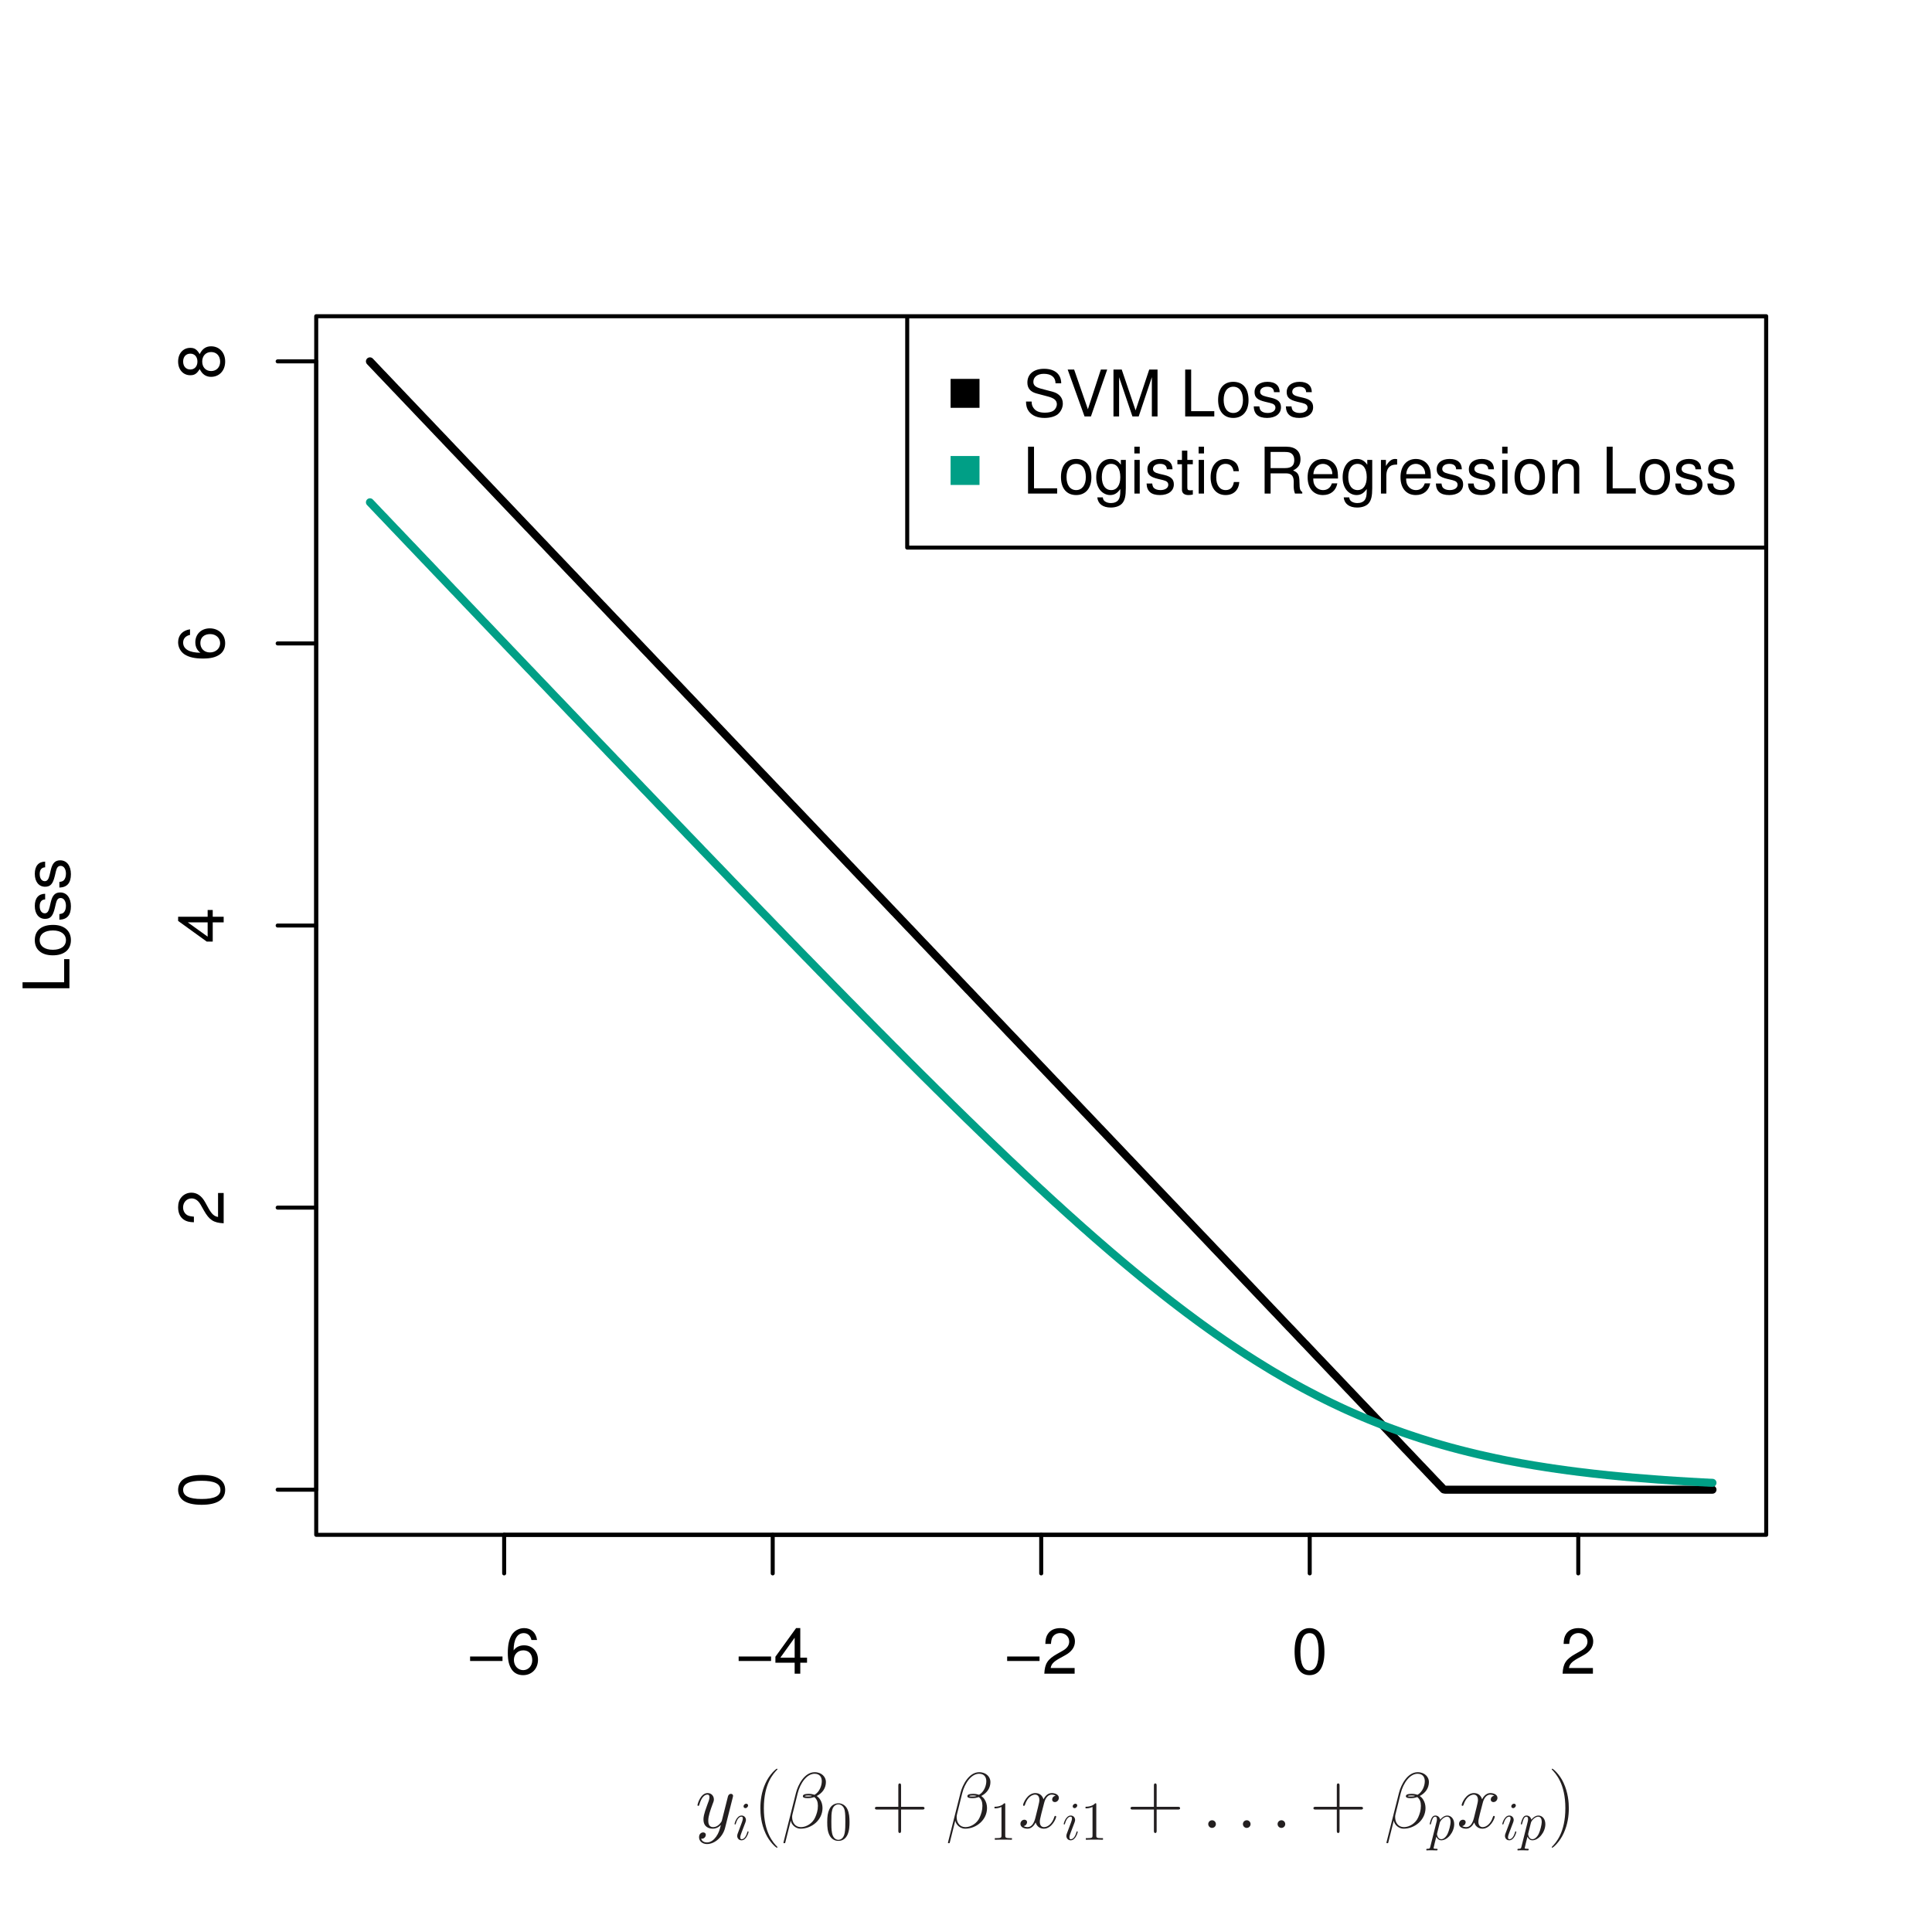 <?xml version="1.0" encoding="UTF-8"?>
<svg xmlns="http://www.w3.org/2000/svg" xmlns:xlink="http://www.w3.org/1999/xlink" width="505pt" height="505pt" viewBox="0 0 505 505" version="1.1">
<defs>
<g>
<symbol overflow="visible" id="glyph0-0">
<path style="stroke:none;" d=""/>
</symbol>
<symbol overflow="visible" id="glyph0-1">
<path style="stroke:none;" d="M 9.141 -4.484 L 0.672 -4.484 L 0.672 -3.312 L 9.141 -3.312 Z M 9.141 -4.484 "/>
</symbol>
<symbol overflow="visible" id="glyph0-2">
<path style="stroke:none;" d="M 8.359 -8.797 C 8.078 -10.75 6.797 -11.906 4.984 -11.906 C 3.672 -11.906 2.5 -11.266 1.797 -10.219 C 1.062 -9.047 0.719 -7.594 0.719 -5.422 C 0.719 -3.422 1.031 -2.156 1.734 -1.094 C 2.375 -0.141 3.406 0.391 4.719 0.391 C 6.984 0.391 8.609 -1.297 8.609 -3.625 C 8.609 -5.844 7.109 -7.406 4.969 -7.406 C 3.797 -7.406 2.875 -6.953 2.234 -6.078 C 2.25 -8.984 3.188 -10.594 4.891 -10.594 C 5.922 -10.594 6.656 -9.938 6.891 -8.797 Z M 4.781 -6.094 C 6.219 -6.094 7.109 -5.109 7.109 -3.516 C 7.109 -2.016 6.094 -0.922 4.734 -0.922 C 3.359 -0.922 2.312 -2.062 2.312 -3.594 C 2.312 -5.078 3.328 -6.094 4.781 -6.094 Z M 4.781 -6.094 "/>
</symbol>
<symbol overflow="visible" id="glyph0-3">
<path style="stroke:none;" d="M 5.5 -2.859 L 5.5 0 L 6.969 0 L 6.969 -2.859 L 8.734 -2.859 L 8.734 -4.188 L 6.969 -4.188 L 6.969 -11.906 L 5.875 -11.906 L 0.469 -4.422 L 0.469 -2.859 Z M 5.5 -4.188 L 1.766 -4.188 L 5.5 -9.391 Z M 5.5 -4.188 "/>
</symbol>
<symbol overflow="visible" id="glyph0-4">
<path style="stroke:none;" d="M 8.5 -1.469 L 2.234 -1.469 C 2.391 -2.438 2.922 -3.062 4.391 -3.906 L 6.062 -4.828 C 7.719 -5.734 8.578 -6.953 8.578 -8.422 C 8.578 -9.406 8.188 -10.328 7.469 -10.969 C 6.766 -11.609 5.891 -11.906 4.766 -11.906 C 3.266 -11.906 2.141 -11.375 1.484 -10.359 C 1.062 -9.719 0.875 -8.984 0.844 -7.781 L 2.312 -7.781 C 2.375 -8.578 2.469 -9.062 2.672 -9.453 C 3.062 -10.172 3.828 -10.609 4.719 -10.609 C 6.062 -10.609 7.078 -9.656 7.078 -8.375 C 7.078 -7.438 6.516 -6.641 5.453 -6.031 L 3.906 -5.156 C 1.422 -3.75 0.703 -2.625 0.578 0 L 8.5 0 Z M 8.5 -1.469 "/>
</symbol>
<symbol overflow="visible" id="glyph0-5">
<path style="stroke:none;" d="M 4.625 -11.906 C 3.516 -11.906 2.5 -11.422 1.875 -10.594 C 1.109 -9.562 0.719 -7.969 0.719 -5.766 C 0.719 -1.75 2.062 0.391 4.625 0.391 C 7.141 0.391 8.516 -1.75 8.516 -5.656 C 8.516 -7.984 8.141 -9.531 7.359 -10.594 C 6.734 -11.438 5.75 -11.906 4.625 -11.906 Z M 4.625 -10.594 C 6.219 -10.594 7 -8.984 7 -5.797 C 7 -2.422 6.234 -0.844 4.578 -0.844 C 3.016 -0.844 2.234 -2.484 2.234 -5.75 C 2.234 -9 3.016 -10.594 4.625 -10.594 Z M 4.625 -10.594 "/>
</symbol>
<symbol overflow="visible" id="glyph0-6">
<path style="stroke:none;" d="M 10.016 -8.656 C 10 -11.047 8.344 -12.453 5.531 -12.453 C 2.844 -12.453 1.172 -11.062 1.172 -8.859 C 1.172 -7.359 1.969 -6.422 3.578 -6 L 6.625 -5.188 C 8.156 -4.781 8.875 -4.172 8.875 -3.203 C 8.875 -2.547 8.516 -1.875 8 -1.516 C 7.516 -1.172 6.734 -0.984 5.75 -0.984 C 4.422 -0.984 3.516 -1.312 2.922 -2.016 C 2.469 -2.547 2.266 -3.141 2.281 -3.891 L 0.812 -3.891 C 0.828 -2.766 1.047 -2.031 1.531 -1.359 C 2.375 -0.219 3.781 0.391 5.641 0.391 C 7.109 0.391 8.297 0.047 9.094 -0.547 C 9.906 -1.203 10.438 -2.297 10.438 -3.359 C 10.438 -4.875 9.484 -5.984 7.828 -6.438 L 4.75 -7.25 C 3.281 -7.656 2.734 -8.125 2.734 -9.062 C 2.734 -10.312 3.828 -11.141 5.469 -11.141 C 7.422 -11.141 8.516 -10.25 8.531 -8.656 Z M 10.016 -8.656 "/>
</symbol>
<symbol overflow="visible" id="glyph0-7">
<path style="stroke:none;" d="M 6.578 0 L 10.828 -12.25 L 9.172 -12.25 L 5.781 -1.875 L 2.188 -12.25 L 0.5 -12.25 L 4.906 0 Z M 6.578 0 "/>
</symbol>
<symbol overflow="visible" id="glyph0-8">
<path style="stroke:none;" d="M 7.859 0 L 11.297 -10.266 L 11.297 0 L 12.781 0 L 12.781 -12.25 L 10.609 -12.25 L 7.047 -1.578 L 3.422 -12.25 L 1.266 -12.25 L 1.266 0 L 2.734 0 L 2.734 -10.266 L 6.219 0 Z M 7.859 0 "/>
</symbol>
<symbol overflow="visible" id="glyph0-9">
<path style="stroke:none;" d=""/>
</symbol>
<symbol overflow="visible" id="glyph0-10">
<path style="stroke:none;" d="M 2.906 -12.25 L 1.344 -12.25 L 1.344 0 L 8.953 0 L 8.953 -1.375 L 2.906 -1.375 Z M 2.906 -12.25 "/>
</symbol>
<symbol overflow="visible" id="glyph0-11">
<path style="stroke:none;" d="M 4.562 -9.047 C 2.094 -9.047 0.609 -7.297 0.609 -4.328 C 0.609 -1.375 2.078 0.391 4.578 0.391 C 7.047 0.391 8.562 -1.375 8.562 -4.266 C 8.562 -7.312 7.109 -9.047 4.562 -9.047 Z M 4.578 -7.766 C 6.172 -7.766 7.109 -6.469 7.109 -4.281 C 7.109 -2.219 6.125 -0.906 4.578 -0.906 C 3.016 -0.906 2.062 -2.203 2.062 -4.328 C 2.062 -6.453 3.016 -7.766 4.578 -7.766 Z M 4.578 -7.766 "/>
</symbol>
<symbol overflow="visible" id="glyph0-12">
<path style="stroke:none;" d="M 7.359 -6.344 C 7.344 -8.078 6.203 -9.047 4.172 -9.047 C 2.109 -9.047 0.797 -8 0.797 -6.359 C 0.797 -4.984 1.5 -4.328 3.578 -3.828 L 4.891 -3.516 C 5.859 -3.281 6.25 -2.922 6.25 -2.281 C 6.25 -1.469 5.422 -0.906 4.203 -0.906 C 3.438 -0.906 2.812 -1.125 2.453 -1.5 C 2.234 -1.75 2.141 -2 2.047 -2.625 L 0.578 -2.625 C 0.641 -0.594 1.781 0.391 4.078 0.391 C 6.297 0.391 7.703 -0.703 7.703 -2.406 C 7.703 -3.719 6.969 -4.438 5.219 -4.859 L 3.875 -5.172 C 2.734 -5.438 2.25 -5.812 2.25 -6.438 C 2.25 -7.234 2.969 -7.766 4.109 -7.766 C 5.234 -7.766 5.844 -7.266 5.875 -6.344 Z M 7.359 -6.344 "/>
</symbol>
<symbol overflow="visible" id="glyph0-13">
<path style="stroke:none;" d="M 6.922 -8.797 L 6.922 -7.531 C 6.219 -8.562 5.359 -9.047 4.234 -9.047 C 2 -9.047 0.484 -7.109 0.484 -4.25 C 0.484 -2.812 0.875 -1.625 1.594 -0.797 C 2.25 -0.047 3.188 0.391 4.109 0.391 C 5.219 0.391 6 -0.078 6.781 -1.188 L 6.781 -0.734 C 6.781 0.453 6.641 1.172 6.281 1.656 C 5.906 2.188 5.188 2.484 4.328 2.484 C 3.688 2.484 3.125 2.312 2.734 2.016 C 2.422 1.766 2.281 1.531 2.203 1 L 0.766 1 C 0.922 2.672 2.219 3.656 4.281 3.656 C 5.594 3.656 6.719 3.234 7.297 2.531 C 7.969 1.734 8.219 0.625 8.219 -1.438 L 8.219 -8.797 Z M 4.391 -7.766 C 5.891 -7.766 6.781 -6.484 6.781 -4.281 C 6.781 -2.188 5.875 -0.906 4.406 -0.906 C 2.875 -0.906 1.953 -2.203 1.953 -4.328 C 1.953 -6.453 2.891 -7.766 4.391 -7.766 Z M 4.391 -7.766 "/>
</symbol>
<symbol overflow="visible" id="glyph0-14">
<path style="stroke:none;" d="M 2.516 -8.797 L 1.125 -8.797 L 1.125 0 L 2.516 0 Z M 2.516 -12.25 L 1.109 -12.25 L 1.109 -10.484 L 2.516 -10.484 Z M 2.516 -12.25 "/>
</symbol>
<symbol overflow="visible" id="glyph0-15">
<path style="stroke:none;" d="M 4.266 -8.797 L 2.828 -8.797 L 2.828 -11.219 L 1.422 -11.219 L 1.422 -8.797 L 0.234 -8.797 L 0.234 -7.656 L 1.422 -7.656 L 1.422 -1 C 1.422 -0.125 2.031 0.391 3.125 0.391 C 3.453 0.391 3.797 0.359 4.266 0.266 L 4.266 -0.906 C 4.078 -0.859 3.859 -0.844 3.594 -0.844 C 2.984 -0.844 2.828 -1 2.828 -1.625 L 2.828 -7.656 L 4.266 -7.656 Z M 4.266 -8.797 "/>
</symbol>
<symbol overflow="visible" id="glyph0-16">
<path style="stroke:none;" d="M 7.906 -5.844 C 7.844 -6.703 7.656 -7.25 7.328 -7.75 C 6.719 -8.562 5.656 -9.047 4.438 -9.047 C 2.062 -9.047 0.516 -7.172 0.516 -4.25 C 0.516 -1.406 2.031 0.391 4.422 0.391 C 6.516 0.391 7.844 -0.875 8.016 -3.016 L 6.594 -3.016 C 6.359 -1.609 5.641 -0.906 4.453 -0.906 C 2.906 -0.906 1.984 -2.172 1.984 -4.25 C 1.984 -6.453 2.891 -7.766 4.422 -7.766 C 5.594 -7.766 6.328 -7.078 6.5 -5.844 Z M 7.906 -5.844 "/>
</symbol>
<symbol overflow="visible" id="glyph0-17">
<path style="stroke:none;" d="M 3.125 -5.281 L 7.156 -5.281 C 8.547 -5.281 9.172 -4.609 9.172 -3.094 L 9.156 -2 C 9.156 -1.25 9.281 -0.5 9.5 0 L 11.406 0 L 11.406 -0.391 C 10.812 -0.797 10.703 -1.219 10.672 -2.859 C 10.656 -4.875 10.328 -5.469 9 -6.047 C 10.375 -6.719 10.938 -7.578 10.938 -8.969 C 10.938 -11.078 9.609 -12.25 7.203 -12.25 L 1.562 -12.25 L 1.562 0 L 3.125 0 Z M 3.125 -6.656 L 3.125 -10.875 L 6.906 -10.875 C 7.781 -10.875 8.281 -10.734 8.672 -10.391 C 9.094 -10.047 9.312 -9.484 9.312 -8.75 C 9.312 -7.312 8.562 -6.656 6.906 -6.656 Z M 3.125 -6.656 "/>
</symbol>
<symbol overflow="visible" id="glyph0-18">
<path style="stroke:none;" d="M 8.609 -3.938 C 8.609 -5.281 8.516 -6.078 8.266 -6.734 C 7.688 -8.188 6.344 -9.047 4.703 -9.047 C 2.25 -9.047 0.672 -7.172 0.672 -4.281 C 0.672 -1.391 2.203 0.391 4.672 0.391 C 6.688 0.391 8.078 -0.75 8.438 -2.672 L 7.016 -2.672 C 6.641 -1.516 5.844 -0.906 4.719 -0.906 C 3.828 -0.906 3.078 -1.312 2.609 -2.047 C 2.266 -2.547 2.156 -3.062 2.141 -3.938 Z M 2.172 -5.078 C 2.281 -6.703 3.281 -7.766 4.688 -7.766 C 6.062 -7.766 7.125 -6.625 7.125 -5.172 C 7.125 -5.141 7.125 -5.109 7.109 -5.078 Z M 2.172 -5.078 "/>
</symbol>
<symbol overflow="visible" id="glyph0-19">
<path style="stroke:none;" d="M 1.156 -8.797 L 1.156 0 L 2.562 0 L 2.562 -4.562 C 2.562 -5.828 2.891 -6.656 3.562 -7.141 C 4 -7.453 4.422 -7.562 5.391 -7.578 L 5.391 -9 C 5.156 -9.031 5.031 -9.047 4.859 -9.047 C 3.953 -9.047 3.266 -8.516 2.453 -7.203 L 2.453 -8.797 Z M 1.156 -8.797 "/>
</symbol>
<symbol overflow="visible" id="glyph0-20">
<path style="stroke:none;" d="M 1.172 -8.797 L 1.172 0 L 2.594 0 L 2.594 -4.859 C 2.594 -6.656 3.531 -7.828 4.969 -7.828 C 6.078 -7.828 6.781 -7.156 6.781 -6.094 L 6.781 0 L 8.188 0 L 8.188 -6.656 C 8.188 -8.109 7.094 -9.047 5.391 -9.047 C 4.078 -9.047 3.234 -8.547 2.469 -7.328 L 2.469 -8.797 Z M 1.172 -8.797 "/>
</symbol>
<symbol overflow="visible" id="glyph1-0">
<path style="stroke:none;" d=""/>
</symbol>
<symbol overflow="visible" id="glyph1-1">
<path style="stroke:none;" d="M -11.906 -4.625 C -11.906 -3.516 -11.422 -2.5 -10.594 -1.875 C -9.562 -1.109 -7.969 -0.719 -5.766 -0.719 C -1.75 -0.719 0.391 -2.062 0.391 -4.625 C 0.391 -7.141 -1.75 -8.516 -5.656 -8.516 C -7.984 -8.516 -9.531 -8.141 -10.594 -7.359 C -11.438 -6.734 -11.906 -5.75 -11.906 -4.625 Z M -10.594 -4.625 C -10.594 -6.219 -8.984 -7 -5.797 -7 C -2.422 -7 -0.844 -6.234 -0.844 -4.578 C -0.844 -3.016 -2.484 -2.234 -5.75 -2.234 C -9 -2.234 -10.594 -3.016 -10.594 -4.625 Z M -10.594 -4.625 "/>
</symbol>
<symbol overflow="visible" id="glyph1-2">
<path style="stroke:none;" d="M -1.469 -8.5 L -1.469 -2.234 C -2.438 -2.391 -3.062 -2.922 -3.906 -4.391 L -4.828 -6.062 C -5.734 -7.719 -6.953 -8.578 -8.422 -8.578 C -9.406 -8.578 -10.328 -8.188 -10.969 -7.469 C -11.609 -6.766 -11.906 -5.891 -11.906 -4.766 C -11.906 -3.266 -11.375 -2.141 -10.359 -1.484 C -9.719 -1.062 -8.984 -0.875 -7.781 -0.844 L -7.781 -2.312 C -8.578 -2.375 -9.062 -2.469 -9.453 -2.672 C -10.172 -3.062 -10.609 -3.828 -10.609 -4.719 C -10.609 -6.062 -9.656 -7.078 -8.375 -7.078 C -7.438 -7.078 -6.641 -6.516 -6.031 -5.453 L -5.156 -3.906 C -3.75 -1.422 -2.625 -0.703 0 -0.578 L 0 -8.5 Z M -1.469 -8.5 "/>
</symbol>
<symbol overflow="visible" id="glyph1-3">
<path style="stroke:none;" d="M -2.859 -5.5 L 0 -5.5 L 0 -6.969 L -2.859 -6.969 L -2.859 -8.734 L -4.188 -8.734 L -4.188 -6.969 L -11.906 -6.969 L -11.906 -5.875 L -4.422 -0.469 L -2.859 -0.469 Z M -4.188 -5.5 L -4.188 -1.766 L -9.391 -5.5 Z M -4.188 -5.5 "/>
</symbol>
<symbol overflow="visible" id="glyph1-4">
<path style="stroke:none;" d="M -8.797 -8.359 C -10.75 -8.078 -11.906 -6.797 -11.906 -4.984 C -11.906 -3.672 -11.266 -2.5 -10.219 -1.797 C -9.047 -1.062 -7.594 -0.719 -5.422 -0.719 C -3.422 -0.719 -2.156 -1.031 -1.094 -1.734 C -0.141 -2.375 0.391 -3.406 0.391 -4.719 C 0.391 -6.984 -1.297 -8.609 -3.625 -8.609 C -5.844 -8.609 -7.406 -7.109 -7.406 -4.969 C -7.406 -3.797 -6.953 -2.875 -6.078 -2.234 C -8.984 -2.25 -10.594 -3.188 -10.594 -4.891 C -10.594 -5.922 -9.938 -6.656 -8.797 -6.891 Z M -6.094 -4.781 C -6.094 -6.219 -5.109 -7.109 -3.516 -7.109 C -2.016 -7.109 -0.922 -6.094 -0.922 -4.734 C -0.922 -3.359 -2.062 -2.312 -3.594 -2.312 C -5.078 -2.312 -6.094 -3.328 -6.094 -4.781 Z M -6.094 -4.781 "/>
</symbol>
<symbol overflow="visible" id="glyph1-5">
<path style="stroke:none;" d="M -6.266 -6.562 C -7 -7.797 -7.609 -8.203 -8.734 -8.203 C -10.594 -8.203 -11.906 -6.734 -11.906 -4.625 C -11.906 -2.516 -10.594 -1.047 -8.734 -1.047 C -7.625 -1.047 -7.016 -1.438 -6.266 -2.656 C -5.609 -1.297 -4.625 -0.625 -3.312 -0.625 C -1.125 -0.625 0.391 -2.266 0.391 -4.625 C 0.391 -6.969 -1.125 -8.609 -3.297 -8.609 C -4.625 -8.609 -5.609 -7.938 -6.266 -6.562 Z M -10.594 -4.625 C -10.594 -5.875 -9.859 -6.688 -8.703 -6.688 C -7.594 -6.688 -6.859 -5.859 -6.859 -4.625 C -6.859 -3.375 -7.594 -2.547 -8.719 -2.547 C -9.859 -2.547 -10.594 -3.375 -10.594 -4.625 Z M -5.609 -4.625 C -5.609 -6.094 -4.672 -7.109 -3.281 -7.109 C -1.859 -7.109 -0.922 -6.094 -0.922 -4.578 C -0.922 -3.141 -1.875 -2.141 -3.281 -2.141 C -4.672 -2.141 -5.609 -3.141 -5.609 -4.625 Z M -5.609 -4.625 "/>
</symbol>
<symbol overflow="visible" id="glyph1-6">
<path style="stroke:none;" d="M -12.25 -2.906 L -12.25 -1.344 L 0 -1.344 L 0 -8.953 L -1.375 -8.953 L -1.375 -2.906 Z M -12.25 -2.906 "/>
</symbol>
<symbol overflow="visible" id="glyph1-7">
<path style="stroke:none;" d="M -9.047 -4.562 C -9.047 -2.094 -7.297 -0.609 -4.328 -0.609 C -1.375 -0.609 0.391 -2.078 0.391 -4.578 C 0.391 -7.047 -1.375 -8.562 -4.266 -8.562 C -7.312 -8.562 -9.047 -7.109 -9.047 -4.562 Z M -7.766 -4.578 C -7.766 -6.172 -6.469 -7.109 -4.281 -7.109 C -2.219 -7.109 -0.906 -6.125 -0.906 -4.578 C -0.906 -3.016 -2.203 -2.062 -4.328 -2.062 C -6.453 -2.062 -7.766 -3.016 -7.766 -4.578 Z M -7.766 -4.578 "/>
</symbol>
<symbol overflow="visible" id="glyph1-8">
<path style="stroke:none;" d="M -6.344 -7.359 C -8.078 -7.344 -9.047 -6.203 -9.047 -4.172 C -9.047 -2.109 -8 -0.797 -6.359 -0.797 C -4.984 -0.797 -4.328 -1.5 -3.828 -3.578 L -3.516 -4.891 C -3.281 -5.859 -2.922 -6.25 -2.281 -6.25 C -1.469 -6.25 -0.906 -5.422 -0.906 -4.203 C -0.906 -3.438 -1.125 -2.812 -1.5 -2.453 C -1.75 -2.234 -2 -2.141 -2.625 -2.047 L -2.625 -0.578 C -0.594 -0.641 0.391 -1.781 0.391 -4.078 C 0.391 -6.297 -0.703 -7.703 -2.406 -7.703 C -3.719 -7.703 -4.438 -6.969 -4.859 -5.219 L -5.172 -3.875 C -5.438 -2.734 -5.812 -2.25 -6.438 -2.25 C -7.234 -2.25 -7.766 -2.969 -7.766 -4.109 C -7.766 -5.234 -7.266 -5.844 -6.344 -5.875 Z M -6.344 -7.359 "/>
</symbol>
<symbol overflow="visible" id="glyph2-0">
<path style="stroke:none;" d=""/>
</symbol>
<symbol overflow="visible" id="glyph2-1">
<path style="stroke:none;" d="M 5.438 2.312 C 4.875 3.094 4.062 3.797 3.062 3.797 C 2.812 3.797 1.812 3.766 1.516 2.812 C 1.562 2.828 1.672 2.828 1.719 2.828 C 2.328 2.828 2.75 2.297 2.75 1.812 C 2.75 1.344 2.359 1.172 2.047 1.172 C 1.719 1.172 0.984 1.422 0.984 2.438 C 0.984 3.484 1.875 4.219 3.062 4.219 C 5.125 4.219 7.203 2.312 7.781 0.016 L 9.812 -8.031 C 9.828 -8.141 9.875 -8.266 9.875 -8.391 C 9.875 -8.703 9.625 -8.906 9.312 -8.906 C 9.125 -8.906 8.703 -8.812 8.531 -8.203 L 7 -2.125 C 6.906 -1.75 6.906 -1.719 6.734 -1.484 C 6.328 -0.906 5.641 -0.203 4.641 -0.203 C 3.484 -0.203 3.391 -1.344 3.391 -1.906 C 3.391 -3.078 3.953 -4.672 4.5 -6.156 C 4.734 -6.75 4.859 -7.047 4.859 -7.453 C 4.859 -8.328 4.234 -9.109 3.219 -9.109 C 1.328 -9.109 0.562 -6.109 0.562 -5.953 C 0.562 -5.859 0.641 -5.766 0.781 -5.766 C 0.969 -5.766 0.984 -5.844 1.078 -6.141 C 1.562 -7.875 2.359 -8.703 3.156 -8.703 C 3.344 -8.703 3.703 -8.703 3.703 -8.016 C 3.703 -7.484 3.469 -6.875 3.156 -6.094 C 2.141 -3.391 2.141 -2.703 2.141 -2.203 C 2.141 -0.25 3.547 0.203 4.578 0.203 C 5.188 0.203 5.922 0.016 6.656 -0.75 L 6.672 -0.719 C 6.359 0.5 6.156 1.297 5.438 2.312 Z M 5.438 2.312 "/>
</symbol>
<symbol overflow="visible" id="glyph2-2">
<path style="stroke:none;" d="M 11.672 -12.016 C 11.672 -13.266 10.625 -14.562 8.734 -14.562 C 6.078 -14.562 4.375 -11.297 3.844 -9.156 L 0.578 3.797 C 0.531 3.969 0.656 4 0.766 4 C 0.906 4 1.016 3.984 1.031 3.891 L 2.484 -1.906 C 2.688 -0.75 3.828 0.203 5.047 0.203 C 8 0.203 10.781 -2.109 10.781 -5.188 C 10.781 -5.969 10.594 -6.75 10.156 -7.422 C 9.922 -7.812 9.609 -8.094 9.281 -8.344 C 10.766 -9.125 11.672 -10.391 11.672 -12.016 Z M 8.078 -8.359 C 7.75 -8.234 7.422 -8.203 7.016 -8.203 C 6.734 -8.203 6.469 -8.188 6.094 -8.297 C 6.297 -8.453 6.609 -8.484 7.047 -8.484 C 7.422 -8.484 7.781 -8.453 8.078 -8.359 Z M 10.594 -12.203 C 10.594 -11.078 10.031 -9.422 8.703 -8.656 C 8.297 -8.797 7.766 -8.906 7.312 -8.906 C 6.875 -8.906 5.641 -8.938 5.641 -8.281 C 5.641 -7.719 6.781 -7.781 7.125 -7.781 C 7.656 -7.781 8.141 -7.906 8.641 -8.062 C 9.297 -7.516 9.578 -6.812 9.578 -5.781 C 9.578 -4.578 9.25 -3.609 8.859 -2.734 C 8.188 -1.203 6.562 -0.203 5.141 -0.203 C 3.641 -0.203 2.844 -1.406 2.844 -2.812 C 2.844 -3 2.844 -3.266 2.938 -3.578 L 4.281 -9 C 4.953 -11.719 6.688 -14.156 8.703 -14.156 C 10.188 -14.156 10.594 -13.109 10.594 -12.203 Z M 10.594 -12.203 "/>
</symbol>
<symbol overflow="visible" id="glyph2-3">
<path style="stroke:none;" d="M 9.797 -8.422 C 9.125 -8.297 8.875 -7.812 8.875 -7.422 C 8.875 -6.922 9.281 -6.75 9.562 -6.75 C 10.188 -6.75 10.625 -7.297 10.625 -7.844 C 10.625 -8.719 9.625 -9.109 8.766 -9.109 C 7.5 -9.109 6.797 -7.875 6.609 -7.484 C 6.141 -9.031 4.859 -9.109 4.484 -9.109 C 2.375 -9.109 1.266 -6.406 1.266 -5.953 C 1.266 -5.859 1.344 -5.766 1.484 -5.766 C 1.656 -5.766 1.688 -5.891 1.734 -5.969 C 2.438 -8.266 3.828 -8.703 4.422 -8.703 C 5.344 -8.703 5.531 -7.828 5.531 -7.328 C 5.531 -6.875 5.406 -6.406 5.172 -5.406 L 4.469 -2.578 C 4.156 -1.344 3.547 -0.203 2.453 -0.203 C 2.359 -0.203 1.844 -0.203 1.406 -0.469 C 2.141 -0.625 2.312 -1.234 2.312 -1.484 C 2.312 -1.906 2 -2.141 1.609 -2.141 C 1.109 -2.141 0.578 -1.719 0.578 -1.047 C 0.578 -0.188 1.547 0.203 2.438 0.203 C 3.422 0.203 4.125 -0.578 4.562 -1.422 C 4.891 -0.203 5.922 0.203 6.688 0.203 C 8.797 0.203 9.922 -2.5 9.922 -2.953 C 9.922 -3.062 9.828 -3.141 9.703 -3.141 C 9.516 -3.141 9.5 -3.031 9.438 -2.875 C 8.875 -1.047 7.688 -0.203 6.75 -0.203 C 6.031 -0.203 5.641 -0.75 5.641 -1.594 C 5.641 -2.047 5.719 -2.375 6.047 -3.734 L 6.781 -6.547 C 7.078 -7.781 7.781 -8.703 8.734 -8.703 C 8.781 -8.703 9.359 -8.703 9.797 -8.422 Z M 9.797 -8.422 "/>
</symbol>
<symbol overflow="visible" id="glyph2-4">
<path style="stroke:none;" d="M 3.797 -0.984 C 3.797 -1.594 3.312 -2 2.812 -2 C 2.203 -2 1.797 -1.516 1.797 -1.016 C 1.797 -0.406 2.297 0 2.781 0 C 3.391 0 3.797 -0.5 3.797 -0.984 Z M 3.797 -0.984 "/>
</symbol>
<symbol overflow="visible" id="glyph3-0">
<path style="stroke:none;" d=""/>
</symbol>
<symbol overflow="visible" id="glyph3-1">
<path style="stroke:none;" d="M 4.062 -2.047 C 4.062 -2.125 4 -2.188 3.922 -2.188 C 3.781 -2.188 3.766 -2.141 3.703 -1.891 C 3.328 -0.594 2.734 -0.141 2.266 -0.141 C 2.094 -0.141 1.891 -0.188 1.891 -0.609 C 1.891 -1 2.062 -1.438 2.219 -1.859 L 3.234 -4.531 C 3.266 -4.641 3.375 -4.906 3.375 -5.172 C 3.375 -5.781 2.938 -6.328 2.234 -6.328 C 0.922 -6.328 0.391 -4.25 0.391 -4.125 C 0.391 -4.078 0.438 -4 0.547 -4 C 0.672 -4 0.688 -4.062 0.75 -4.266 C 1.094 -5.469 1.641 -6.031 2.188 -6.031 C 2.328 -6.031 2.562 -6.031 2.562 -5.562 C 2.562 -5.188 2.375 -4.719 2.266 -4.406 L 1.266 -1.734 C 1.172 -1.5 1.094 -1.281 1.094 -1.016 C 1.094 -0.375 1.531 0.141 2.219 0.141 C 3.547 0.141 4.062 -1.953 4.062 -2.047 Z M 3.938 -8.953 C 3.938 -9.172 3.766 -9.422 3.453 -9.422 C 3.125 -9.422 2.75 -9.109 2.75 -8.734 C 2.75 -8.375 3.062 -8.266 3.234 -8.266 C 3.609 -8.266 3.938 -8.641 3.938 -8.953 Z M 3.938 -8.953 "/>
</symbol>
<symbol overflow="visible" id="glyph3-2">
<path style="stroke:none;" d="M 0.609 1.828 C 0.516 2.25 0.453 2.359 -0.125 2.359 C -0.297 2.359 -0.438 2.359 -0.438 2.641 C -0.438 2.672 -0.438 2.781 -0.266 2.781 C -0.094 2.781 0.109 2.75 0.297 2.75 L 0.922 2.75 C 1.219 2.75 1.953 2.781 2.25 2.781 C 2.344 2.781 2.516 2.781 2.516 2.531 C 2.516 2.359 2.406 2.359 2.172 2.359 C 1.5 2.359 1.469 2.266 1.469 2.156 C 1.469 1.984 2.109 -0.484 2.188 -0.812 C 2.359 -0.422 2.734 0.141 3.484 0.141 C 5.109 0.141 6.859 -1.969 6.859 -4.078 C 6.859 -5.391 6.109 -6.328 5.031 -6.328 C 4.109 -6.328 3.344 -5.438 3.188 -5.234 C 3.062 -5.953 2.516 -6.328 1.938 -6.328 C 1.516 -6.328 1.188 -6.125 0.922 -5.578 C 0.656 -5.062 0.453 -4.188 0.453 -4.125 C 0.453 -4.078 0.516 -4 0.609 -4 C 0.734 -4 0.75 -4.016 0.828 -4.344 C 1.047 -5.188 1.312 -6.031 1.891 -6.031 C 2.219 -6.031 2.344 -5.812 2.344 -5.375 C 2.344 -5.031 2.297 -4.891 2.234 -4.641 Z M 3.094 -4.469 C 3.203 -4.875 3.594 -5.297 3.828 -5.5 C 3.984 -5.641 4.453 -6.031 5 -6.031 C 5.641 -6.031 5.922 -5.406 5.922 -4.656 C 5.922 -3.969 5.516 -2.359 5.156 -1.609 C 4.812 -0.828 4.141 -0.141 3.484 -0.141 C 2.516 -0.141 2.359 -1.375 2.359 -1.438 C 2.359 -1.484 2.375 -1.594 2.391 -1.656 Z M 3.094 -4.469 "/>
</symbol>
<symbol overflow="visible" id="glyph4-0">
<path style="stroke:none;" d=""/>
</symbol>
<symbol overflow="visible" id="glyph4-1">
<path style="stroke:none;" d="M 6.328 5.047 C 6.328 5.016 6.328 4.984 6.266 4.922 C 5.312 3.953 2.766 1.297 2.766 -5.141 C 2.766 -11.594 5.266 -14.219 6.281 -15.25 C 6.281 -15.266 6.328 -15.312 6.328 -15.375 C 6.328 -15.438 6.266 -15.469 6.172 -15.469 C 5.953 -15.469 4.188 -13.938 3.188 -11.672 C 2.141 -9.375 1.859 -7.141 1.859 -5.172 C 1.859 -3.672 2 -1.156 3.25 1.516 C 4.234 3.656 5.922 5.172 6.172 5.172 C 6.281 5.172 6.328 5.125 6.328 5.047 Z M 6.328 5.047 "/>
</symbol>
<symbol overflow="visible" id="glyph4-2">
<path style="stroke:none;" d="M 7.781 -4.797 L 13.266 -4.797 C 13.547 -4.797 13.906 -4.797 13.906 -5.141 C 13.906 -5.516 13.578 -5.516 13.266 -5.516 L 7.781 -5.516 L 7.781 -10.984 C 7.781 -11.281 7.781 -11.625 7.438 -11.625 C 7.062 -11.625 7.062 -11.297 7.062 -10.984 L 7.062 -5.516 L 1.594 -5.516 C 1.297 -5.516 0.953 -5.516 0.953 -5.172 C 0.953 -4.797 1.281 -4.797 1.594 -4.797 L 7.062 -4.797 L 7.062 0.688 C 7.062 0.969 7.062 1.328 7.422 1.328 C 7.781 1.328 7.781 0.984 7.781 0.688 Z M 7.781 -4.797 "/>
</symbol>
<symbol overflow="visible" id="glyph4-3">
<path style="stroke:none;" d="M 5.438 -5.141 C 5.438 -6.625 5.281 -9.156 4.047 -11.812 C 3.062 -13.969 1.359 -15.469 1.109 -15.469 C 1.047 -15.469 0.969 -15.453 0.969 -15.344 C 0.969 -15.312 0.984 -15.281 1.016 -15.25 C 2 -14.219 4.531 -11.594 4.531 -5.172 C 4.531 1.281 2.031 3.906 1.016 4.938 C 0.984 4.984 0.969 5 0.969 5.047 C 0.969 5.141 1.047 5.172 1.109 5.172 C 1.344 5.172 3.094 3.641 4.109 1.359 C 5.141 -0.922 5.438 -3.156 5.438 -5.141 Z M 5.438 -5.141 "/>
</symbol>
<symbol overflow="visible" id="glyph5-0">
<path style="stroke:none;" d=""/>
</symbol>
<symbol overflow="visible" id="glyph5-1">
<path style="stroke:none;" d="M 6.422 -4.594 C 6.422 -5.781 6.359 -6.938 5.844 -8.031 C 5.25 -9.219 4.219 -9.531 3.516 -9.531 C 2.688 -9.531 1.656 -9.125 1.141 -7.938 C 0.734 -7.031 0.594 -6.141 0.594 -4.594 C 0.594 -3.203 0.688 -2.156 1.203 -1.141 C 1.766 -0.047 2.75 0.297 3.5 0.297 C 4.75 0.297 5.469 -0.438 5.875 -1.281 C 6.391 -2.359 6.422 -3.766 6.422 -4.594 Z M 3.5 0.016 C 3.047 0.016 2.109 -0.25 1.844 -1.812 C 1.672 -2.672 1.672 -3.766 1.672 -4.766 C 1.672 -5.938 1.672 -7 1.906 -7.844 C 2.156 -8.812 2.891 -9.25 3.5 -9.25 C 4.047 -9.25 4.875 -8.922 5.156 -7.688 C 5.328 -6.875 5.328 -5.734 5.328 -4.766 C 5.328 -3.797 5.328 -2.719 5.172 -1.844 C 4.906 -0.266 4 0.016 3.5 0.016 Z M 3.5 0.016 "/>
</symbol>
<symbol overflow="visible" id="glyph5-2">
<path style="stroke:none;" d="M 4.125 -9.188 C 4.125 -9.531 4.125 -9.531 3.844 -9.531 C 3.5 -9.156 2.781 -8.625 1.312 -8.625 L 1.312 -8.203 C 1.641 -8.203 2.359 -8.203 3.141 -8.578 L 3.141 -1.109 C 3.141 -0.594 3.094 -0.422 1.844 -0.422 L 1.391 -0.422 L 1.391 0 C 1.781 -0.031 3.172 -0.031 3.641 -0.031 C 4.109 -0.031 5.5 -0.031 5.875 0 L 5.875 -0.422 L 5.438 -0.422 C 4.172 -0.422 4.125 -0.594 4.125 -1.109 Z M 4.125 -9.188 "/>
</symbol>
</g>
<clipPath id="clip1">
  <path d="M 236 82.656 L 461.664 82.656 L 461.664 144 L 236 144 Z M 236 82.656 "/>
</clipPath>
</defs>
<g id="surface1">
<path style="fill:none;stroke-width:21;stroke-linecap:round;stroke-linejoin:round;stroke:rgb(0%,0%,0%);stroke-opacity:1;stroke-miterlimit:10;" d="M 966.992 4105.43 L 970.469 4101.797 L 973.984 4098.125 L 977.461 4094.375 L 980.977 4090.703 L 984.492 4087.07 L 987.969 4083.281 L 991.484 4079.648 L 994.961 4075.898 L 998.477 4072.227 L 1002.109 4068.594 L 1005.625 4064.805 L 1009.102 4061.172 L 1012.617 4057.539 L 1016.133 4053.75 L 1019.609 4050.117 L 1023.125 4046.484 L 1026.602 4042.695 L 1030.117 4039.062 L 1033.633 4035.273 L 1037.266 4031.641 L 1040.742 4028.008 L 1044.258 4024.219 L 1047.773 4020.586 L 1051.25 4016.953 L 1054.766 4013.164 L 1058.242 4009.531 L 1061.758 4005.898 L 1065.273 4002.109 L 1068.75 3998.477 L 1072.266 3994.805 L 1075.898 3991.055 L 1079.414 3987.383 L 1082.891 3983.633 L 1086.406 3979.961 L 1089.883 3976.328 L 1093.398 3972.578 L 1096.914 3968.906 L 1100.391 3965.273 L 1103.906 3961.484 L 1107.383 3957.852 L 1110.898 3954.219 L 1114.531 3950.43 L 1118.047 3946.797 L 1121.523 3943.164 L 1125.039 3939.375 L 1128.555 3935.742 L 1132.031 3931.953 L 1135.547 3928.32 L 1139.023 3924.688 L 1142.539 3920.898 L 1146.055 3917.266 L 1149.531 3913.633 L 1153.164 3909.844 L 1160.195 3902.578 L 1163.672 3898.789 L 1167.188 3895.156 L 1170.664 3891.367 L 1174.18 3887.734 L 1177.695 3884.062 L 1181.172 3880.312 L 1184.688 3876.641 L 1188.164 3873.008 L 1191.836 3869.258 L 1195.312 3865.586 L 1198.828 3861.953 L 1202.305 3858.164 L 1209.336 3850.898 L 1212.812 3847.109 L 1216.328 3843.477 L 1219.805 3839.688 L 1226.836 3832.422 L 1230.469 3828.633 L 1233.945 3825 L 1237.461 3821.367 L 1240.977 3817.578 L 1244.453 3813.945 L 1247.969 3810.312 L 1251.445 3806.523 L 1254.961 3802.891 L 1258.477 3799.102 L 1261.953 3795.469 L 1265.469 3791.836 L 1269.102 3788.047 L 1272.617 3784.414 L 1276.094 3780.742 L 1279.609 3776.992 L 1283.086 3773.359 L 1286.602 3769.688 L 1290.117 3765.938 L 1293.594 3762.266 L 1297.109 3758.633 L 1300.586 3754.844 L 1304.102 3751.211 L 1307.734 3747.422 L 1311.25 3743.789 L 1314.727 3740.156 L 1318.242 3736.367 L 1321.758 3732.734 L 1325.234 3729.102 L 1328.75 3725.312 L 1332.227 3721.68 L 1335.742 3718.047 L 1339.258 3714.258 L 1342.734 3710.625 L 1346.367 3706.836 L 1353.398 3699.57 L 1356.875 3695.781 L 1360.391 3692.148 L 1363.867 3688.516 L 1367.383 3684.727 L 1370.898 3681.094 L 1374.375 3677.422 L 1377.891 3673.672 L 1381.367 3670.039 L 1385.039 3666.367 L 1388.516 3662.617 L 1392.031 3658.945 L 1395.508 3655.195 L 1399.023 3651.523 L 1402.539 3647.891 L 1406.016 3644.102 L 1409.531 3640.469 L 1413.008 3636.836 L 1416.523 3633.047 L 1420.156 3629.414 L 1423.672 3625.781 L 1427.148 3621.992 L 1430.664 3618.359 L 1434.141 3614.57 L 1441.172 3607.305 L 1444.648 3603.516 L 1448.164 3599.883 L 1451.641 3596.25 L 1455.156 3592.461 L 1458.789 3588.828 L 1462.305 3585.195 L 1465.781 3581.406 L 1469.297 3577.773 L 1472.812 3574.102 L 1476.289 3570.352 L 1479.805 3566.719 L 1483.281 3562.93 L 1486.797 3559.297 L 1490.312 3555.625 L 1493.789 3551.875 L 1497.422 3548.203 L 1500.938 3544.57 L 1504.453 3540.781 L 1507.93 3537.148 L 1511.445 3533.516 L 1514.922 3529.727 L 1521.953 3522.461 L 1525.43 3518.672 L 1528.945 3515.039 L 1532.422 3511.25 L 1536.094 3507.617 L 1539.57 3503.984 L 1543.086 3500.195 L 1546.562 3496.562 L 1550.078 3492.93 L 1553.594 3489.141 L 1557.07 3485.508 L 1560.586 3481.875 L 1564.062 3478.086 L 1567.578 3474.453 L 1571.094 3470.664 L 1574.727 3467.031 L 1578.203 3463.398 L 1581.719 3459.609 L 1585.234 3455.977 L 1588.711 3452.305 L 1592.227 3448.555 L 1595.703 3444.883 L 1599.219 3441.25 L 1602.734 3437.461 L 1606.211 3433.828 L 1609.727 3430.195 L 1613.359 3426.406 L 1616.875 3422.773 L 1620.352 3418.984 L 1623.867 3415.352 L 1627.344 3411.719 L 1630.859 3407.93 L 1634.375 3404.297 L 1637.852 3400.664 L 1641.367 3396.875 L 1644.844 3393.242 L 1648.359 3389.609 L 1651.992 3385.82 L 1655.508 3382.188 L 1658.984 3378.398 L 1666.016 3371.133 L 1669.492 3367.344 L 1673.008 3363.711 L 1676.484 3360.078 L 1680 3356.289 L 1683.516 3352.656 L 1686.992 3348.984 L 1690.625 3345.234 L 1694.141 3341.562 L 1697.656 3337.93 L 1701.133 3334.141 L 1704.648 3330.508 L 1708.125 3326.758 L 1711.641 3323.086 L 1715.156 3319.453 L 1718.633 3315.664 L 1722.148 3312.031 L 1725.625 3308.398 L 1729.297 3304.609 L 1732.773 3300.977 L 1736.289 3297.344 L 1739.766 3293.555 L 1743.281 3289.922 L 1746.797 3286.133 L 1750.273 3282.5 L 1753.789 3278.867 L 1757.266 3275.078 L 1764.297 3267.812 L 1767.93 3264.023 L 1771.406 3260.391 L 1774.922 3256.758 L 1778.438 3252.969 L 1781.914 3249.336 L 1785.43 3245.664 L 1788.906 3241.914 L 1792.422 3238.242 L 1795.938 3234.492 L 1799.414 3230.859 L 1803.047 3227.188 L 1806.562 3223.438 L 1810.078 3219.766 L 1813.555 3216.133 L 1817.07 3212.344 L 1820.547 3208.711 L 1824.062 3205.078 L 1827.578 3201.289 L 1831.055 3197.656 L 1834.57 3193.867 L 1838.047 3190.234 L 1841.719 3186.602 L 1845.195 3182.812 L 1848.711 3179.18 L 1852.188 3175.547 L 1855.703 3171.758 L 1859.219 3168.125 L 1862.695 3164.492 L 1866.211 3160.703 L 1869.688 3157.07 L 1873.203 3153.438 L 1876.719 3149.648 L 1880.352 3146.016 L 1883.828 3142.227 L 1887.344 3138.594 L 1890.859 3134.922 L 1894.336 3131.172 L 1897.852 3127.539 L 1901.328 3123.867 L 1904.844 3120.117 L 1908.359 3116.445 L 1911.836 3112.812 L 1915.352 3109.023 L 1918.984 3105.391 L 1922.461 3101.602 L 1929.492 3094.336 L 1932.969 3090.547 L 1936.484 3086.914 L 1939.961 3083.281 L 1943.477 3079.492 L 1946.992 3075.859 L 1950.469 3072.227 L 1953.984 3068.438 L 1957.617 3064.805 L 1961.133 3061.172 L 1964.609 3057.383 L 1968.125 3053.75 L 1971.602 3049.961 L 1978.633 3042.695 L 1982.109 3038.906 L 1985.625 3035.273 L 1989.102 3031.602 L 1992.617 3027.852 L 1996.25 3024.219 L 1999.766 3020.547 L 2003.242 3016.797 L 2006.758 3013.125 L 2010.273 3009.492 L 2013.75 3005.703 L 2017.266 3002.07 L 2020.742 2998.281 L 2027.773 2991.016 L 2031.25 2987.227 L 2034.883 2983.594 L 2038.398 2979.961 L 2041.914 2976.172 L 2045.391 2972.539 L 2048.906 2968.906 L 2052.383 2965.117 L 2055.898 2961.484 L 2059.414 2957.695 L 2062.891 2954.062 L 2066.406 2950.43 L 2069.883 2946.641 L 2073.555 2943.008 L 2077.031 2939.375 L 2080.547 2935.586 L 2084.023 2931.953 L 2087.539 2928.281 L 2091.055 2924.531 L 2094.531 2920.898 L 2098.047 2917.227 L 2101.523 2913.477 L 2105.039 2909.805 L 2108.555 2906.055 L 2112.188 2902.383 L 2115.664 2898.75 L 2119.18 2894.961 L 2122.695 2891.328 L 2126.172 2887.695 L 2129.688 2883.906 L 2133.164 2880.273 L 2136.68 2876.641 L 2140.195 2872.852 L 2143.672 2869.219 L 2147.188 2865.43 L 2150.82 2861.797 L 2154.336 2858.164 L 2157.812 2854.375 L 2161.328 2850.742 L 2164.805 2847.109 L 2168.32 2843.32 L 2171.836 2839.688 L 2175.312 2836.055 L 2178.828 2832.266 L 2182.305 2828.633 L 2185.977 2824.961 L 2189.453 2821.211 L 2192.969 2817.578 L 2196.445 2813.789 L 2199.961 2810.156 L 2203.477 2806.484 L 2206.953 2802.734 L 2210.469 2799.062 L 2213.945 2795.43 L 2217.461 2791.641 L 2220.977 2788.008 L 2224.609 2784.375 L 2228.086 2780.586 L 2231.602 2776.953 L 2235.117 2773.164 L 2238.594 2769.531 L 2242.109 2765.898 L 2245.586 2762.109 L 2252.617 2754.844 L 2256.094 2751.055 L 2259.609 2747.422 L 2263.242 2743.789 L 2266.758 2740 L 2270.234 2736.367 L 2273.75 2732.734 L 2277.227 2728.945 L 2280.742 2725.312 L 2284.258 2721.523 L 2287.734 2717.891 L 2291.25 2714.258 L 2294.727 2710.469 L 2298.242 2706.836 L 2301.875 2703.164 L 2305.391 2699.414 L 2308.867 2695.742 L 2312.383 2692.109 L 2315.898 2688.359 L 2319.375 2684.688 L 2322.891 2680.938 L 2326.367 2677.266 L 2329.883 2673.633 L 2333.398 2669.844 L 2336.875 2666.211 L 2340.508 2662.578 L 2344.023 2658.789 L 2347.539 2655.156 L 2351.016 2651.523 L 2354.531 2647.734 L 2358.008 2644.102 L 2361.523 2640.469 L 2365.039 2636.68 L 2368.516 2633.047 L 2372.031 2629.258 L 2375.508 2625.625 L 2379.141 2621.992 L 2382.656 2618.203 L 2386.172 2614.57 L 2389.648 2610.938 L 2393.164 2607.148 L 2396.641 2603.516 L 2400.156 2599.844 L 2403.672 2596.094 L 2407.148 2592.422 L 2410.664 2588.672 L 2414.141 2585.039 L 2417.812 2581.367 L 2421.289 2577.617 L 2424.805 2573.945 L 2428.281 2570.312 L 2431.797 2566.523 L 2435.312 2562.891 L 2438.789 2559.258 L 2442.305 2555.469 L 2445.781 2551.836 L 2449.297 2548.203 L 2452.812 2544.414 L 2456.445 2540.781 L 2459.922 2536.992 L 2466.953 2529.727 L 2470.43 2525.938 L 2473.945 2522.305 L 2477.422 2518.672 L 2480.938 2514.883 L 2484.453 2511.25 L 2487.93 2507.617 L 2491.445 2503.828 L 2495.078 2500.195 L 2498.594 2496.523 L 2502.07 2492.773 L 2505.586 2489.102 L 2509.062 2485.352 L 2512.578 2481.719 L 2516.094 2478.047 L 2519.57 2474.297 L 2523.086 2470.625 L 2526.562 2466.992 L 2530.078 2463.203 L 2533.711 2459.57 L 2537.227 2455.938 L 2540.703 2452.148 L 2544.219 2448.516 L 2547.734 2444.727 L 2551.211 2441.094 L 2554.727 2437.461 L 2558.203 2433.672 L 2565.234 2426.406 L 2568.867 2422.617 L 2572.344 2418.984 L 2575.859 2415.352 L 2579.375 2411.562 L 2582.852 2407.93 L 2586.367 2404.297 L 2589.844 2400.508 L 2593.359 2396.875 L 2596.875 2393.086 L 2600.352 2389.453 L 2603.867 2385.781 L 2607.5 2382.031 L 2611.016 2378.398 L 2614.492 2374.727 L 2618.008 2370.977 L 2621.484 2367.305 L 2625 2363.672 L 2628.516 2359.883 L 2631.992 2356.25 L 2635.508 2352.461 L 2638.984 2348.828 L 2642.5 2345.195 L 2646.133 2341.406 L 2649.648 2337.773 L 2653.125 2334.141 L 2656.641 2330.352 L 2660.156 2326.719 L 2663.633 2323.086 L 2667.148 2319.297 L 2670.625 2315.664 L 2674.141 2312.031 L 2677.656 2308.242 L 2681.133 2304.609 L 2684.766 2300.82 L 2691.797 2293.555 L 2695.273 2289.766 L 2698.789 2286.133 L 2702.266 2282.461 L 2705.781 2278.711 L 2709.297 2275.078 L 2712.773 2271.406 L 2716.289 2267.656 L 2719.766 2263.984 L 2723.438 2260.234 L 2726.914 2256.562 L 2730.43 2252.93 L 2733.906 2249.141 L 2740.938 2241.875 L 2744.414 2238.086 L 2747.93 2234.453 L 2751.406 2230.82 L 2754.922 2227.031 L 2758.438 2223.398 L 2762.07 2219.766 L 2765.547 2215.977 L 2769.062 2212.344 L 2772.578 2208.555 L 2776.055 2204.922 L 2779.57 2201.289 L 2783.047 2197.5 L 2790.078 2190.234 L 2793.555 2186.445 L 2797.07 2182.812 L 2800.703 2179.141 L 2804.219 2175.391 L 2807.695 2171.758 L 2811.211 2167.969 L 2814.688 2164.336 L 2818.203 2160.664 L 2821.719 2156.914 L 2825.195 2153.242 L 2828.711 2149.609 L 2832.188 2145.859 L 2835.703 2142.188 L 2839.336 2138.555 L 2842.852 2134.766 L 2846.328 2131.133 L 2849.844 2127.5 L 2853.359 2123.711 L 2856.836 2120.078 L 2860.352 2116.289 L 2863.828 2112.656 L 2867.344 2109.023 L 2870.859 2105.234 L 2874.336 2101.602 L 2877.969 2097.969 L 2881.484 2094.18 L 2884.961 2090.547 L 2888.477 2086.914 L 2891.992 2083.125 L 2895.469 2079.492 L 2898.984 2075.859 L 2902.461 2072.07 L 2905.977 2068.438 L 2909.492 2064.648 L 2913.125 2061.016 L 2916.602 2057.344 L 2920.117 2053.594 L 2923.633 2049.922 L 2927.109 2046.289 L 2930.625 2042.539 L 2934.102 2038.867 L 2937.617 2035.234 L 2941.133 2031.445 L 2944.609 2027.812 L 2948.125 2024.023 L 2951.758 2020.391 L 2955.273 2016.758 L 2958.75 2012.969 L 2962.266 2009.336 L 2965.742 2005.703 L 2969.258 2001.914 L 2972.773 1998.281 L 2976.25 1994.648 L 2979.766 1990.859 L 2983.242 1987.227 L 2986.758 1983.594 L 2990.391 1979.805 L 2993.906 1976.172 L 2997.383 1972.383 L 3004.414 1965.117 L 3007.891 1961.328 L 3011.406 1957.695 L 3014.883 1954.023 L 3018.398 1950.273 L 3021.914 1946.602 L 3025.391 1942.969 L 3029.023 1939.219 L 3032.539 1935.547 L 3036.055 1931.797 L 3039.531 1928.125 L 3043.047 1924.492 L 3046.523 1920.703 L 3053.555 1913.438 L 3057.031 1909.648 L 3060.547 1906.016 L 3064.023 1902.383 L 3067.695 1898.594 L 3071.172 1894.961 L 3074.688 1891.328 L 3078.164 1887.539 L 3081.68 1883.906 L 3085.195 1880.117 L 3088.672 1876.484 L 3092.188 1872.852 L 3095.664 1869.062 L 3102.695 1861.797 L 3106.328 1858.008 L 3109.805 1854.375 L 3113.32 1850.703 L 3116.836 1846.953 L 3120.312 1843.281 L 3123.828 1839.531 L 3127.305 1835.898 L 3130.82 1832.227 L 3134.336 1828.477 L 3137.812 1824.805 L 3141.328 1821.172 L 3144.961 1817.383 L 3148.477 1813.75 L 3151.953 1810.117 L 3155.469 1806.328 L 3158.945 1802.695 L 3162.461 1799.062 L 3165.977 1795.273 L 3169.453 1791.641 L 3172.969 1787.852 L 3176.445 1784.219 L 3179.961 1780.586 L 3183.594 1776.797 L 3187.109 1773.164 L 3190.586 1769.531 L 3194.102 1765.742 L 3197.617 1762.109 L 3201.094 1758.477 L 3204.609 1754.688 L 3208.086 1751.055 L 3211.602 1747.266 L 3215.117 1743.633 L 3218.594 1739.961 L 3222.227 1736.211 L 3225.742 1732.578 L 3229.258 1728.906 L 3232.734 1725.156 L 3236.25 1721.484 L 3239.727 1717.852 L 3243.242 1714.062 L 3246.758 1710.43 L 3250.234 1706.797 L 3253.75 1703.008 L 3257.227 1699.375 L 3260.898 1695.586 L 3264.375 1691.953 L 3267.891 1688.32 L 3271.367 1684.531 L 3278.398 1677.266 L 3281.875 1673.477 L 3285.391 1669.844 L 3288.867 1666.211 L 3292.383 1662.422 L 3296.016 1658.789 L 3299.531 1655 L 3303.008 1651.367 L 3306.523 1647.734 L 3310.039 1643.945 L 3313.516 1640.312 L 3317.031 1636.641 L 3320.508 1632.891 L 3324.023 1629.258 L 3327.539 1625.586 L 3331.016 1621.836 L 3334.648 1618.164 L 3338.164 1614.531 L 3341.641 1610.742 L 3345.156 1607.109 L 3348.672 1603.359 L 3352.148 1599.688 L 3355.664 1596.055 L 3359.141 1592.266 L 3366.172 1585 L 3369.648 1581.211 L 3373.281 1577.578 L 3376.797 1573.945 L 3380.312 1570.156 L 3383.789 1566.523 L 3387.305 1562.891 L 3390.781 1559.102 L 3394.297 1555.469 L 3397.812 1551.68 L 3401.289 1548.047 L 3404.805 1544.414 L 3408.281 1540.625 L 3411.953 1536.992 L 3415.43 1533.359 L 3418.945 1529.57 L 3422.422 1525.938 L 3425.938 1522.266 L 3429.453 1518.516 L 3432.93 1514.844 L 3436.445 1511.094 L 3439.922 1507.422 L 3443.438 1503.789 L 3446.953 1500.039 L 3450.586 1496.367 L 3454.062 1492.734 L 3457.578 1488.945 L 3461.094 1485.312 L 3464.57 1481.68 L 3468.086 1477.891 L 3471.562 1474.258 L 3475.078 1470.625 L 3478.594 1466.836 L 3482.07 1463.203 L 3485.586 1459.414 L 3489.219 1455.781 L 3492.734 1452.148 L 3496.211 1448.359 L 3499.727 1444.727 L 3503.203 1441.094 L 3506.719 1437.305 L 3510.234 1433.672 L 3513.711 1430.039 L 3517.227 1426.25 L 3520.703 1422.617 L 3524.219 1418.828 L 3527.852 1415.195 L 3531.367 1411.523 L 3534.844 1407.773 L 3538.359 1404.102 L 3541.875 1400.469 L 3545.352 1396.719 L 3548.867 1393.047 L 3552.344 1389.414 L 3555.859 1385.625 L 3559.375 1381.992 L 3562.852 1378.359 L 3566.484 1374.57 L 3570 1370.938 L 3573.516 1367.148 L 3576.992 1363.516 L 3580.508 1359.883 L 3583.984 1356.094 L 3591.016 1348.828 L 3594.492 1345.039 L 3598.008 1341.406 L 3601.484 1337.773 L 3605.156 1333.984 L 3608.633 1330.352 L 3612.148 1326.562 L 3615.625 1322.93 L 3619.141 1319.297 L 3622.656 1315.508 L 3626.133 1311.875 L 3629.648 1308.203 L 3633.125 1304.453 L 3636.641 1300.781 L 3640.156 1297.148 L 3643.789 1293.398 L 3647.266 1289.727 L 3650.781 1286.094 L 3654.297 1282.305 L 3657.773 1278.672 L 3661.289 1274.883 L 3664.766 1271.25 L 3668.281 1267.617 L 3671.797 1263.828 L 3675.273 1260.195 L 3678.906 1256.562 L 3682.422 1252.773 L 3685.938 1249.141 L 3689.414 1245.508 L 3692.93 1241.719 L 3696.406 1238.086 L 3699.922 1234.297 L 3703.438 1230.664 L 3706.914 1227.031 L 3710.43 1223.242 L 3713.906 1219.609 L 3717.578 1215.977 L 3721.055 1212.188 L 3724.57 1208.555 L 3728.047 1204.883 L 3731.562 1201.133 L 3735.078 1197.461 L 3738.555 1193.828 L 3742.07 1190.078 L 3745.547 1186.406 L 3749.062 1182.656 L 3752.578 1178.984 L 3756.211 1175.352 L 3759.688 1171.562 L 3766.719 1164.297 L 3770.195 1160.508 L 3773.711 1156.875 L 3777.188 1156.172 L 4476.211 1156.172 " transform="matrix(0.1,0,0,-0.1,0,505)"/>
<path style="fill:none;stroke-width:10.5;stroke-linecap:round;stroke-linejoin:round;stroke:rgb(0%,0%,0%);stroke-opacity:1;stroke-miterlimit:10;" d="M 1317.812 1038.164 L 4125.391 1038.164 " transform="matrix(0.1,0,0,-0.1,0,505)"/>
<path style="fill:none;stroke-width:10.5;stroke-linecap:round;stroke-linejoin:round;stroke:rgb(0%,0%,0%);stroke-opacity:1;stroke-miterlimit:10;" d="M 1317.812 1038.164 L 1317.812 937.344 " transform="matrix(0.1,0,0,-0.1,0,505)"/>
<path style="fill:none;stroke-width:10.5;stroke-linecap:round;stroke-linejoin:round;stroke:rgb(0%,0%,0%);stroke-opacity:1;stroke-miterlimit:10;" d="M 2019.766 1038.164 L 2019.766 937.344 " transform="matrix(0.1,0,0,-0.1,0,505)"/>
<path style="fill:none;stroke-width:10.5;stroke-linecap:round;stroke-linejoin:round;stroke:rgb(0%,0%,0%);stroke-opacity:1;stroke-miterlimit:10;" d="M 2721.602 1038.164 L 2721.602 937.344 " transform="matrix(0.1,0,0,-0.1,0,505)"/>
<path style="fill:none;stroke-width:10.5;stroke-linecap:round;stroke-linejoin:round;stroke:rgb(0%,0%,0%);stroke-opacity:1;stroke-miterlimit:10;" d="M 3423.438 1038.164 L 3423.438 937.344 " transform="matrix(0.1,0,0,-0.1,0,505)"/>
<path style="fill:none;stroke-width:10.5;stroke-linecap:round;stroke-linejoin:round;stroke:rgb(0%,0%,0%);stroke-opacity:1;stroke-miterlimit:10;" d="M 4125.391 1038.164 L 4125.391 937.344 " transform="matrix(0.1,0,0,-0.1,0,505)"/>
<g style="fill:rgb(0%,0%,0%);fill-opacity:1;">
  <use xlink:href="#glyph0-1" x="122.206" y="437.472"/>
  <use xlink:href="#glyph0-2" x="132.017" y="437.472"/>
</g>
<g style="fill:rgb(0%,0%,0%);fill-opacity:1;">
  <use xlink:href="#glyph0-1" x="192.402" y="437.472"/>
  <use xlink:href="#glyph0-3" x="202.213" y="437.472"/>
</g>
<g style="fill:rgb(0%,0%,0%);fill-opacity:1;">
  <use xlink:href="#glyph0-1" x="262.584" y="437.472"/>
  <use xlink:href="#glyph0-4" x="272.395" y="437.472"/>
</g>
<g style="fill:rgb(0%,0%,0%);fill-opacity:1;">
  <use xlink:href="#glyph0-5" x="337.672" y="437.472"/>
</g>
<g style="fill:rgb(0%,0%,0%);fill-opacity:1;">
  <use xlink:href="#glyph0-4" x="407.867" y="437.472"/>
</g>
<path style="fill:none;stroke-width:10.5;stroke-linecap:round;stroke-linejoin:round;stroke:rgb(0%,0%,0%);stroke-opacity:1;stroke-miterlimit:10;" d="M 826.562 1156.172 L 826.562 4105.43 " transform="matrix(0.1,0,0,-0.1,0,505)"/>
<path style="fill:none;stroke-width:10.5;stroke-linecap:round;stroke-linejoin:round;stroke:rgb(0%,0%,0%);stroke-opacity:1;stroke-miterlimit:10;" d="M 826.562 1156.172 L 725.781 1156.172 " transform="matrix(0.1,0,0,-0.1,0,505)"/>
<path style="fill:none;stroke-width:10.5;stroke-linecap:round;stroke-linejoin:round;stroke:rgb(0%,0%,0%);stroke-opacity:1;stroke-miterlimit:10;" d="M 826.562 1893.438 L 725.781 1893.438 " transform="matrix(0.1,0,0,-0.1,0,505)"/>
<path style="fill:none;stroke-width:10.5;stroke-linecap:round;stroke-linejoin:round;stroke:rgb(0%,0%,0%);stroke-opacity:1;stroke-miterlimit:10;" d="M 826.562 2630.781 L 725.781 2630.781 " transform="matrix(0.1,0,0,-0.1,0,505)"/>
<path style="fill:none;stroke-width:10.5;stroke-linecap:round;stroke-linejoin:round;stroke:rgb(0%,0%,0%);stroke-opacity:1;stroke-miterlimit:10;" d="M 826.562 3368.164 L 725.781 3368.164 " transform="matrix(0.1,0,0,-0.1,0,505)"/>
<path style="fill:none;stroke-width:10.5;stroke-linecap:round;stroke-linejoin:round;stroke:rgb(0%,0%,0%);stroke-opacity:1;stroke-miterlimit:10;" d="M 826.562 4105.43 L 725.781 4105.43 " transform="matrix(0.1,0,0,-0.1,0,505)"/>
<g style="fill:rgb(0%,0%,0%);fill-opacity:1;">
  <use xlink:href="#glyph1-1" x="58.464" y="394.052"/>
</g>
<g style="fill:rgb(0%,0%,0%);fill-opacity:1;">
  <use xlink:href="#glyph1-2" x="58.464" y="320.328"/>
</g>
<g style="fill:rgb(0%,0%,0%);fill-opacity:1;">
  <use xlink:href="#glyph1-3" x="58.464" y="246.59"/>
</g>
<g style="fill:rgb(0%,0%,0%);fill-opacity:1;">
  <use xlink:href="#glyph1-4" x="58.464" y="172.852"/>
</g>
<g style="fill:rgb(0%,0%,0%);fill-opacity:1;">
  <use xlink:href="#glyph1-5" x="58.464" y="99.128"/>
</g>
<path style="fill:none;stroke-width:10.5;stroke-linecap:round;stroke-linejoin:round;stroke:rgb(0%,0%,0%);stroke-opacity:1;stroke-miterlimit:10;" d="M 826.562 1038.164 L 4616.641 1038.164 L 4616.641 4223.438 L 826.562 4223.438 L 826.562 1038.164 " transform="matrix(0.1,0,0,-0.1,0,505)"/>
<g style="fill:rgb(0%,0%,0%);fill-opacity:1;">
  <use xlink:href="#glyph1-6" x="18.144" y="259.66"/>
  <use xlink:href="#glyph1-7" x="18.144" y="250.319"/>
  <use xlink:href="#glyph1-8" x="18.144" y="240.978"/>
  <use xlink:href="#glyph1-8" x="18.144" y="232.578"/>
</g>
<path style="fill:none;stroke-width:21;stroke-linecap:round;stroke-linejoin:round;stroke:rgb(0%,62.354%,52.55%);stroke-opacity:1;stroke-miterlimit:10;" d="M 966.992 3737.07 L 970.469 3733.438 L 973.984 3729.805 L 977.461 3726.016 L 984.492 3718.75 L 987.969 3714.961 L 991.484 3711.328 L 994.961 3707.695 L 998.477 3703.906 L 1002.109 3700.273 L 1005.625 3696.602 L 1009.102 3692.852 L 1012.617 3689.219 L 1016.133 3685.547 L 1019.609 3681.797 L 1023.125 3678.125 L 1026.602 3674.492 L 1030.117 3670.703 L 1033.633 3667.07 L 1037.266 3663.438 L 1040.742 3659.648 L 1047.773 3652.383 L 1051.25 3648.594 L 1054.766 3644.961 L 1058.242 3641.328 L 1061.758 3637.539 L 1065.273 3633.906 L 1068.75 3630.273 L 1072.266 3626.484 L 1075.898 3622.852 L 1079.414 3619.219 L 1082.891 3615.43 L 1086.406 3611.797 L 1089.883 3608.125 L 1093.398 3604.375 L 1096.914 3600.703 L 1100.391 3597.07 L 1103.906 3593.438 L 1107.383 3589.648 L 1110.898 3586.016 L 1114.531 3582.383 L 1118.047 3578.594 L 1121.523 3574.961 L 1125.039 3571.328 L 1128.555 3567.539 L 1132.031 3563.906 L 1135.547 3560.273 L 1139.023 3556.484 L 1146.055 3549.219 L 1149.531 3545.43 L 1153.164 3541.797 L 1156.68 3538.125 L 1160.195 3534.375 L 1163.672 3530.703 L 1167.188 3527.07 L 1170.664 3523.281 L 1177.695 3516.016 L 1181.172 3512.227 L 1184.688 3508.594 L 1188.164 3504.961 L 1191.836 3501.328 L 1195.312 3497.539 L 1198.828 3493.906 L 1202.305 3490.273 L 1205.82 3486.484 L 1209.336 3482.852 L 1212.812 3479.219 L 1216.328 3475.43 L 1219.805 3471.797 L 1223.32 3468.125 L 1226.836 3464.375 L 1230.469 3460.703 L 1233.945 3457.07 L 1237.461 3453.281 L 1240.977 3449.648 L 1244.453 3446.016 L 1247.969 3442.383 L 1251.445 3438.594 L 1258.477 3431.328 L 1261.953 3427.539 L 1265.469 3423.906 L 1269.102 3420.273 L 1272.617 3416.484 L 1276.094 3412.852 L 1279.609 3409.219 L 1283.086 3405.547 L 1286.602 3401.797 L 1290.117 3398.125 L 1293.594 3394.492 L 1297.109 3390.703 L 1300.586 3387.07 L 1304.102 3383.438 L 1307.734 3379.648 L 1311.25 3376.016 L 1314.727 3372.383 L 1318.242 3368.75 L 1321.758 3364.961 L 1325.234 3361.328 L 1328.75 3357.695 L 1332.227 3353.906 L 1335.742 3350.273 L 1339.258 3346.602 L 1342.734 3342.969 L 1346.367 3339.219 L 1349.883 3335.547 L 1353.398 3331.914 L 1356.875 3328.125 L 1360.391 3324.492 L 1363.867 3320.859 L 1367.383 3317.227 L 1370.898 3313.438 L 1374.375 3309.805 L 1377.891 3306.172 L 1381.367 3302.383 L 1385.039 3298.75 L 1388.516 3295.117 L 1392.031 3291.445 L 1395.508 3287.695 L 1399.023 3284.023 L 1402.539 3280.391 L 1406.016 3276.602 L 1409.531 3272.969 L 1413.008 3269.336 L 1416.523 3265.703 L 1420.156 3261.914 L 1423.672 3258.281 L 1427.148 3254.648 L 1430.664 3251.016 L 1434.141 3247.227 L 1437.656 3243.594 L 1441.172 3239.922 L 1444.648 3236.172 L 1448.164 3232.539 L 1451.641 3228.867 L 1455.156 3225.234 L 1458.789 3221.445 L 1462.305 3217.812 L 1465.781 3214.18 L 1469.297 3210.547 L 1472.812 3206.758 L 1476.289 3203.125 L 1479.805 3199.492 L 1483.281 3195.859 L 1486.797 3192.07 L 1490.312 3188.438 L 1493.789 3184.766 L 1497.422 3181.133 L 1500.938 3177.344 L 1504.453 3173.711 L 1507.93 3170.078 L 1511.445 3166.445 L 1514.922 3162.656 L 1521.953 3155.391 L 1525.43 3151.758 L 1528.945 3147.969 L 1532.422 3144.336 L 1536.094 3140.664 L 1539.57 3137.031 L 1543.086 3133.242 L 1546.562 3129.609 L 1553.594 3122.344 L 1557.07 3118.555 L 1560.586 3114.922 L 1564.062 3111.289 L 1567.578 3107.656 L 1571.094 3103.984 L 1574.727 3100.234 L 1578.203 3096.562 L 1585.234 3089.297 L 1588.711 3085.508 L 1592.227 3081.875 L 1595.703 3078.242 L 1602.734 3070.977 L 1606.211 3067.188 L 1609.727 3063.555 L 1613.359 3059.883 L 1616.875 3056.25 L 1620.352 3052.617 L 1623.867 3048.828 L 1627.344 3045.195 L 1634.375 3037.93 L 1637.852 3034.141 L 1641.367 3030.508 L 1644.844 3026.875 L 1648.359 3023.203 L 1651.992 3019.57 L 1655.508 3015.938 L 1658.984 3012.148 L 1666.016 3004.883 L 1669.492 3001.25 L 1673.008 2997.617 L 1676.484 2993.828 L 1680 2990.195 L 1683.516 2986.523 L 1686.992 2982.891 L 1690.625 2979.258 L 1694.141 2975.625 L 1697.656 2971.836 L 1701.133 2968.203 L 1704.648 2964.57 L 1708.125 2960.938 L 1711.641 2957.266 L 1715.156 2953.633 L 1718.633 2949.844 L 1722.148 2946.211 L 1725.625 2942.578 L 1729.297 2938.945 L 1732.773 2935.312 L 1736.289 2931.641 L 1739.766 2927.891 L 1743.281 2924.258 L 1746.797 2920.586 L 1750.273 2916.953 L 1753.789 2913.32 L 1757.266 2909.688 L 1760.781 2906.055 L 1764.297 2902.383 L 1767.93 2898.633 L 1771.406 2894.961 L 1778.438 2887.695 L 1781.914 2884.062 L 1785.43 2880.43 L 1788.906 2876.797 L 1792.422 2873.125 L 1795.938 2869.375 L 1799.414 2865.703 L 1803.047 2862.07 L 1810.078 2854.805 L 1813.555 2851.172 L 1817.07 2847.539 L 1820.547 2843.867 L 1827.578 2836.602 L 1831.055 2832.969 L 1834.57 2829.18 L 1838.047 2825.547 L 1841.719 2821.914 L 1845.195 2818.242 L 1848.711 2814.609 L 1852.188 2810.977 L 1859.219 2803.711 L 1862.695 2800.078 L 1866.211 2796.406 L 1869.688 2792.773 L 1876.719 2785.508 L 1880.352 2781.875 L 1883.828 2778.203 L 1890.859 2770.938 L 1894.336 2767.305 L 1897.852 2763.672 L 1901.328 2760.039 L 1904.844 2756.367 L 1908.359 2752.617 L 1911.836 2748.945 L 1915.352 2745.312 L 1918.984 2741.68 L 1922.461 2738.047 L 1925.977 2734.414 L 1929.492 2730.742 L 1932.969 2727.109 L 1936.484 2723.477 L 1939.961 2719.961 L 1946.992 2712.695 L 1950.469 2709.062 L 1953.984 2705.43 L 1957.617 2701.797 L 1961.133 2698.125 L 1964.609 2694.492 L 1968.125 2690.859 L 1971.602 2687.227 L 1975.117 2683.594 L 1978.633 2679.922 L 1982.109 2676.289 L 1985.625 2672.656 L 1989.102 2669.023 L 1992.617 2665.391 L 1996.25 2661.758 L 1999.766 2658.086 L 2003.242 2654.609 L 2006.758 2650.977 L 2010.273 2647.305 L 2013.75 2643.672 L 2017.266 2640.039 L 2020.742 2636.406 L 2024.258 2632.773 L 2027.773 2629.102 L 2031.25 2625.469 L 2034.883 2621.992 L 2038.398 2618.359 L 2041.914 2614.688 L 2045.391 2611.055 L 2048.906 2607.422 L 2052.383 2603.789 L 2055.898 2600.156 L 2059.414 2596.641 L 2062.891 2593.008 L 2066.406 2589.375 L 2069.883 2585.703 L 2073.555 2582.07 L 2077.031 2578.594 L 2080.547 2574.922 L 2084.023 2571.289 L 2091.055 2564.023 L 2094.531 2560.508 L 2098.047 2556.875 L 2101.523 2553.242 L 2105.039 2549.609 L 2112.188 2542.461 L 2115.664 2538.828 L 2119.18 2535.195 L 2122.695 2531.68 L 2126.172 2528.047 L 2129.688 2524.414 L 2133.164 2520.742 L 2136.68 2517.266 L 2140.195 2513.633 L 2143.672 2509.961 L 2147.188 2506.484 L 2150.82 2502.852 L 2154.336 2499.219 L 2157.812 2495.703 L 2161.328 2492.07 L 2164.805 2488.438 L 2168.32 2484.922 L 2171.836 2481.289 L 2175.312 2477.656 L 2178.828 2474.141 L 2182.305 2470.508 L 2185.977 2466.992 L 2189.453 2463.359 L 2192.969 2459.727 L 2196.445 2456.211 L 2199.961 2452.578 L 2203.477 2449.062 L 2206.953 2445.43 L 2210.469 2441.797 L 2213.945 2438.281 L 2217.461 2434.648 L 2220.977 2431.172 L 2224.609 2427.539 L 2228.086 2424.023 L 2231.602 2420.391 L 2235.117 2416.875 L 2238.594 2413.242 L 2242.109 2409.727 L 2245.586 2406.094 L 2249.102 2402.617 L 2252.617 2398.945 L 2256.094 2395.469 L 2259.609 2391.836 L 2263.242 2388.32 L 2266.758 2384.805 L 2270.234 2381.172 L 2273.75 2377.695 L 2277.227 2374.023 L 2280.742 2370.547 L 2284.258 2367.031 L 2287.734 2363.398 L 2294.727 2356.406 L 2298.242 2352.773 L 2301.875 2349.258 L 2305.391 2345.742 L 2308.867 2342.109 L 2312.383 2338.633 L 2315.898 2335.117 L 2319.375 2331.484 L 2329.883 2320.977 L 2333.398 2317.344 L 2336.875 2313.828 L 2340.508 2310.352 L 2344.023 2306.836 L 2347.539 2303.359 L 2351.016 2299.688 L 2354.531 2296.211 L 2358.008 2292.695 L 2361.523 2289.219 L 2365.039 2285.703 L 2368.516 2282.188 L 2372.031 2278.711 L 2375.508 2275.078 L 2379.141 2271.562 L 2382.656 2268.047 L 2386.172 2264.57 L 2389.648 2261.055 L 2393.164 2257.578 L 2396.641 2254.062 L 2400.156 2250.547 L 2403.672 2247.07 L 2407.148 2243.555 L 2410.664 2240.078 L 2414.141 2236.562 L 2417.812 2233.047 L 2424.805 2226.055 L 2428.281 2222.695 L 2431.797 2219.219 L 2435.312 2215.703 L 2438.789 2212.188 L 2442.305 2208.711 L 2445.781 2205.195 L 2449.297 2201.719 L 2452.812 2198.359 L 2456.445 2194.844 L 2459.922 2191.328 L 2463.438 2187.852 L 2466.953 2184.336 L 2470.43 2180.977 L 2477.422 2173.984 L 2480.938 2170.625 L 2487.93 2163.633 L 2491.445 2160.273 L 2495.078 2156.758 L 2498.594 2153.242 L 2502.07 2149.883 L 2505.586 2146.406 L 2509.062 2143.047 L 2512.578 2139.531 L 2516.094 2136.172 L 2519.57 2132.695 L 2523.086 2129.336 L 2526.562 2125.82 L 2530.078 2122.461 L 2533.711 2118.945 L 2537.227 2115.586 L 2540.703 2112.227 L 2544.219 2108.75 L 2547.734 2105.391 L 2551.211 2101.875 L 2554.727 2098.516 L 2558.203 2095.156 L 2561.719 2091.797 L 2565.234 2088.281 L 2568.867 2084.922 L 2572.344 2081.562 L 2575.859 2078.203 L 2579.375 2074.727 L 2582.852 2071.367 L 2586.367 2068.008 L 2589.844 2064.648 L 2596.875 2057.93 L 2600.352 2054.57 L 2603.867 2051.211 L 2607.5 2047.852 L 2611.016 2044.492 L 2614.492 2041.133 L 2618.008 2037.773 L 2621.484 2034.414 L 2628.516 2027.695 L 2631.992 2024.336 L 2635.508 2020.977 L 2638.984 2017.617 L 2642.5 2014.375 L 2646.133 2011.016 L 2649.648 2007.656 L 2653.125 2004.297 L 2656.641 2001.094 L 2660.156 1997.734 L 2663.633 1994.375 L 2667.148 1991.133 L 2670.625 1987.773 L 2674.141 1984.414 L 2677.656 1981.211 L 2681.133 1977.852 L 2684.766 1974.609 L 2688.281 1971.25 L 2691.797 1968.047 L 2695.273 1964.688 L 2698.789 1961.445 L 2702.266 1958.242 L 2705.781 1954.883 L 2709.297 1951.641 L 2712.773 1948.438 L 2716.289 1945.078 L 2719.766 1941.875 L 2723.438 1938.633 L 2726.914 1935.43 L 2730.43 1932.188 L 2733.906 1928.828 L 2737.422 1925.625 L 2740.938 1922.383 L 2744.414 1919.18 L 2747.93 1915.977 L 2751.406 1912.734 L 2754.922 1909.531 L 2758.438 1906.289 L 2762.07 1903.086 L 2765.547 1900 L 2769.062 1896.797 L 2772.578 1893.555 L 2776.055 1890.352 L 2779.57 1887.109 L 2783.047 1884.023 L 2790.078 1877.617 L 2793.555 1874.531 L 2797.07 1871.289 L 2800.703 1868.203 L 2804.219 1865 L 2807.695 1861.914 L 2811.211 1858.711 L 2814.688 1855.625 L 2818.203 1852.383 L 2821.719 1849.336 L 2825.195 1846.25 L 2828.711 1843.008 L 2832.188 1839.922 L 2835.703 1836.875 L 2839.336 1833.789 L 2842.852 1830.703 L 2846.328 1827.461 L 2849.844 1824.414 L 2853.359 1821.328 L 2856.836 1818.242 L 2860.352 1815.156 L 2863.828 1812.07 L 2867.344 1809.141 L 2870.859 1806.055 L 2874.336 1802.969 L 2877.969 1799.883 L 2881.484 1796.836 L 2884.961 1793.867 L 2888.477 1790.781 L 2891.992 1787.734 L 2895.469 1784.766 L 2898.984 1781.719 L 2902.461 1778.75 L 2905.977 1775.664 L 2909.492 1772.734 L 2913.125 1769.648 L 2916.602 1766.719 L 2920.117 1763.789 L 2923.633 1760.703 L 2927.109 1757.773 L 2930.625 1754.805 L 2934.102 1751.875 L 2941.133 1746.016 L 2944.609 1743.047 L 2948.125 1740.117 L 2951.758 1737.188 L 2955.273 1734.258 L 2958.75 1731.289 L 2962.266 1728.359 L 2965.742 1725.547 L 2972.773 1719.688 L 2976.25 1716.875 L 2979.766 1713.945 L 2983.242 1711.016 L 2986.758 1708.203 L 2990.391 1705.391 L 2993.906 1702.461 L 2997.383 1699.648 L 3000.898 1696.719 L 3004.414 1693.906 L 3007.891 1691.133 L 3011.406 1688.32 L 3014.883 1685.508 L 3018.398 1682.734 L 3021.914 1679.922 L 3025.391 1677.109 L 3029.023 1674.336 L 3036.055 1668.711 L 3039.531 1665.938 L 3043.047 1663.242 L 3046.523 1660.469 L 3050.039 1657.656 L 3053.555 1655 L 3057.031 1652.188 L 3060.547 1649.531 L 3064.023 1646.758 L 3067.695 1644.062 L 3071.172 1641.406 L 3074.688 1638.633 L 3078.164 1635.977 L 3081.68 1633.281 L 3085.195 1630.625 L 3088.672 1627.969 L 3092.188 1625.312 L 3095.664 1622.656 L 3102.695 1617.344 L 3106.328 1614.688 L 3109.805 1612.148 L 3116.836 1606.836 L 3120.312 1604.336 L 3123.828 1601.641 L 3127.305 1599.141 L 3130.82 1596.484 L 3134.336 1593.945 L 3137.812 1591.445 L 3141.328 1588.789 L 3144.961 1586.25 L 3148.477 1583.75 L 3151.953 1581.211 L 3155.469 1578.711 L 3158.945 1576.172 L 3162.461 1573.672 L 3165.977 1571.133 L 3169.453 1568.75 L 3172.969 1566.25 L 3176.445 1563.711 L 3179.961 1561.328 L 3183.594 1558.828 L 3187.109 1556.445 L 3190.586 1553.906 L 3194.102 1551.523 L 3197.617 1549.023 L 3201.094 1546.641 L 3204.609 1544.258 L 3208.086 1541.875 L 3215.117 1537.109 L 3218.594 1534.727 L 3222.227 1532.344 L 3225.742 1529.961 L 3229.258 1527.617 L 3232.734 1525.352 L 3236.25 1522.969 L 3239.727 1520.586 L 3243.242 1518.359 L 3246.758 1515.977 L 3250.234 1513.75 L 3253.75 1511.484 L 3257.227 1509.102 L 3260.898 1506.875 L 3264.375 1504.648 L 3267.891 1502.383 L 3271.367 1500.156 L 3274.883 1497.93 L 3278.398 1495.664 L 3281.875 1493.438 L 3285.391 1491.328 L 3288.867 1489.102 L 3292.383 1486.875 L 3296.016 1484.766 L 3299.531 1482.539 L 3303.008 1480.43 L 3306.523 1478.164 L 3310.039 1476.094 L 3313.516 1473.984 L 3317.031 1471.758 L 3320.508 1469.648 L 3327.539 1465.43 L 3331.016 1463.359 L 3334.648 1461.25 L 3338.164 1459.297 L 3341.641 1457.188 L 3345.156 1455.078 L 3348.672 1453.125 L 3352.148 1451.016 L 3355.664 1449.062 L 3359.141 1446.953 L 3366.172 1443.047 L 3369.648 1440.938 L 3373.281 1438.984 L 3380.312 1435.078 L 3383.789 1433.086 L 3387.305 1431.133 L 3390.781 1429.18 L 3394.297 1427.344 L 3397.812 1425.391 L 3401.289 1423.438 L 3404.805 1421.602 L 3408.281 1419.648 L 3411.953 1417.852 L 3415.43 1415.898 L 3418.945 1414.062 L 3422.422 1412.227 L 3425.938 1410.43 L 3429.453 1408.594 L 3432.93 1406.797 L 3436.445 1404.961 L 3439.922 1403.125 L 3443.438 1401.328 L 3446.953 1399.492 L 3450.586 1397.695 L 3454.062 1396.016 L 3457.578 1394.18 L 3461.094 1392.5 L 3464.57 1390.664 L 3468.086 1388.984 L 3471.562 1387.305 L 3475.078 1385.508 L 3478.594 1383.828 L 3482.07 1382.148 L 3485.586 1380.469 L 3489.219 1378.789 L 3492.734 1377.109 L 3496.211 1375.43 L 3499.727 1373.75 L 3503.203 1372.188 L 3510.234 1368.828 L 3513.711 1367.305 L 3517.227 1365.625 L 3520.703 1364.062 L 3524.219 1362.539 L 3527.852 1360.859 L 3531.367 1359.336 L 3534.844 1357.773 L 3538.359 1356.25 L 3541.875 1354.688 L 3545.352 1353.164 L 3548.867 1351.602 L 3552.344 1350.078 L 3555.859 1348.672 L 3559.375 1347.148 L 3562.852 1345.586 L 3566.484 1344.219 L 3570 1342.656 L 3573.516 1341.25 L 3576.992 1339.727 L 3580.508 1338.32 L 3583.984 1336.914 L 3591.016 1334.102 L 3594.492 1332.734 L 3598.008 1331.328 L 3601.484 1329.922 L 3605.156 1328.516 L 3608.633 1327.109 L 3612.148 1325.703 L 3615.625 1324.336 L 3619.141 1323.047 L 3622.656 1321.641 L 3626.133 1320.391 L 3629.648 1318.984 L 3633.125 1317.734 L 3636.641 1316.484 L 3640.156 1315.078 L 3643.789 1313.828 L 3647.266 1312.578 L 3650.781 1311.289 L 3654.297 1310.039 L 3657.773 1308.789 L 3661.289 1307.539 L 3664.766 1306.25 L 3668.281 1305 L 3671.797 1303.867 L 3675.273 1302.617 L 3678.906 1301.367 L 3682.422 1300.234 L 3685.938 1298.984 L 3689.414 1297.852 L 3692.93 1296.758 L 3696.406 1295.469 L 3699.922 1294.375 L 3703.438 1293.242 L 3706.914 1292.109 L 3710.43 1290.859 L 3713.906 1289.727 L 3717.578 1288.633 L 3721.055 1287.5 L 3724.57 1286.523 L 3728.047 1285.391 L 3731.562 1284.297 L 3735.078 1283.164 L 3738.555 1282.188 L 3742.07 1281.055 L 3745.547 1279.922 L 3752.578 1277.969 L 3756.211 1276.875 L 3759.688 1275.898 L 3763.203 1274.883 L 3766.719 1273.789 L 3770.195 1272.812 L 3773.711 1271.836 L 3777.188 1270.859 L 3780.703 1269.844 L 3784.219 1268.867 L 3787.695 1267.891 L 3791.211 1266.914 L 3794.844 1265.938 L 3798.359 1265.117 L 3801.836 1264.102 L 3805.352 1263.125 L 3808.828 1262.305 L 3815.859 1260.352 L 3819.336 1259.492 L 3822.852 1258.672 L 3826.328 1257.695 L 3829.844 1256.836 L 3833.477 1256.016 L 3836.992 1255.039 L 3840.469 1254.18 L 3843.984 1253.359 L 3847.461 1252.5 L 3850.977 1251.641 L 3854.492 1250.82 L 3857.969 1249.961 L 3861.484 1249.141 L 3864.961 1248.281 L 3868.477 1247.461 L 3872.109 1246.758 L 3875.625 1245.938 L 3879.102 1245.078 L 3882.617 1244.375 L 3886.133 1243.555 L 3889.609 1242.852 L 3893.125 1241.992 L 3896.602 1241.289 L 3900.117 1240.469 L 3903.633 1239.766 L 3907.109 1238.906 L 3910.742 1238.203 L 3914.258 1237.539 L 3917.773 1236.836 L 3921.25 1236.133 L 3924.766 1235.273 L 3928.242 1234.57 L 3935.273 1233.164 L 3938.75 1232.461 L 3942.266 1231.797 L 3945.742 1231.211 L 3949.414 1230.508 L 3952.891 1229.805 L 3956.406 1229.102 L 3959.883 1228.555 L 3966.914 1227.148 L 3970.391 1226.602 L 3973.906 1225.898 L 3977.383 1225.195 L 3980.898 1224.648 L 3984.414 1224.062 L 3988.047 1223.398 L 3991.523 1222.812 L 3995.039 1222.109 L 3998.555 1221.562 L 4002.031 1221.016 L 4005.547 1220.43 L 4009.023 1219.727 L 4016.055 1218.633 L 4019.531 1218.047 L 4023.047 1217.5 L 4026.68 1216.953 L 4030.195 1216.367 L 4033.672 1215.82 L 4037.188 1215.273 L 4040.664 1214.688 L 4044.18 1214.141 L 4047.695 1213.711 L 4051.172 1213.164 L 4054.688 1212.617 L 4058.164 1212.031 L 4061.836 1211.602 L 4065.312 1211.055 L 4068.828 1210.508 L 4072.305 1210.078 L 4075.82 1209.531 L 4079.336 1209.102 L 4082.812 1208.555 L 4086.328 1208.125 L 4089.805 1207.578 L 4093.32 1207.148 L 4096.836 1206.562 L 4100.469 1206.172 L 4103.945 1205.742 L 4107.461 1205.195 L 4110.977 1204.766 L 4114.453 1204.336 L 4117.969 1203.906 L 4121.445 1203.359 L 4124.961 1202.93 L 4128.477 1202.539 L 4131.953 1202.109 L 4135.469 1201.68 L 4139.102 1201.25 L 4142.617 1200.859 L 4146.094 1200.43 L 4149.609 1200 L 4153.086 1199.57 L 4156.602 1199.141 L 4160.117 1198.75 L 4163.594 1198.32 L 4167.109 1197.891 L 4170.586 1197.617 L 4174.102 1197.188 L 4177.734 1196.797 L 4181.25 1196.367 L 4184.727 1196.094 L 4191.758 1195.234 L 4195.234 1194.961 L 4198.75 1194.531 L 4202.227 1194.102 L 4205.742 1193.828 L 4209.258 1193.438 L 4212.734 1193.125 L 4216.367 1192.734 L 4219.883 1192.422 L 4223.398 1192.031 L 4226.875 1191.758 L 4230.391 1191.328 L 4233.867 1191.055 L 4237.383 1190.742 L 4240.898 1190.352 L 4244.375 1190.078 L 4247.891 1189.766 L 4251.367 1189.375 L 4255.039 1189.062 L 4258.516 1188.789 L 4262.031 1188.516 L 4265.508 1188.086 L 4272.539 1187.539 L 4276.016 1187.266 L 4279.531 1186.992 L 4283.008 1186.719 L 4286.523 1186.406 L 4290.039 1186.133 L 4293.672 1185.859 L 4297.148 1185.586 L 4300.664 1185.312 L 4304.141 1185.039 L 4307.656 1184.727 L 4311.172 1184.453 L 4314.648 1184.18 L 4318.164 1183.906 L 4321.641 1183.633 L 4325.156 1183.359 L 4328.672 1183.047 L 4332.305 1182.773 L 4335.781 1182.5 L 4339.297 1182.344 L 4342.812 1182.07 L 4346.289 1181.797 L 4349.805 1181.523 L 4353.281 1181.25 L 4356.797 1181.094 L 4360.312 1180.82 L 4363.789 1180.547 L 4367.305 1180.391 L 4370.938 1180.117 L 4374.453 1179.844 L 4377.93 1179.688 L 4381.445 1179.414 L 4384.922 1179.141 L 4388.438 1178.984 L 4391.953 1178.711 L 4395.43 1178.594 L 4398.945 1178.281 L 4402.422 1178.164 L 4405.938 1177.891 L 4409.57 1177.734 L 4413.086 1177.461 L 4416.562 1177.305 L 4420.078 1177.031 L 4423.594 1176.914 L 4427.07 1176.602 L 4430.586 1176.484 L 4434.062 1176.328 L 4437.578 1176.055 L 4441.094 1175.938 L 4444.727 1175.625 L 4448.203 1175.508 L 4451.719 1175.352 L 4455.234 1175.078 L 4458.711 1174.922 L 4462.227 1174.805 L 4465.703 1174.531 L 4469.219 1174.375 L 4472.734 1174.258 L 4476.211 1174.102 " transform="matrix(0.1,0,0,-0.1,0,505)"/>
<g clip-path="url(#clip1)" clip-rule="nonzero">
<path style="fill:none;stroke-width:10.5;stroke-linecap:round;stroke-linejoin:round;stroke:rgb(0%,0%,0%);stroke-opacity:1;stroke-miterlimit:10;" d="M 2371.328 3618.633 L 4616.641 3618.633 L 4616.641 4223.438 L 2371.328 4223.438 Z M 2371.328 3618.633 " transform="matrix(0.1,0,0,-0.1,0,505)"/>
</g>
<path style=" stroke:none;fill-rule:nonzero;fill:rgb(0%,0%,0%);fill-opacity:1;" d="M 248.473 106.598 L 256.031 106.598 L 256.031 99.035 L 248.473 99.035 Z M 248.473 106.598 "/>
<path style=" stroke:none;fill-rule:nonzero;fill:rgb(0%,62.354%,52.55%);fill-opacity:1;" d="M 248.473 126.758 L 256.031 126.758 L 256.031 119.195 L 248.473 119.195 Z M 248.473 126.758 "/>
<g style="fill:rgb(0%,0%,0%);fill-opacity:1;">
  <use xlink:href="#glyph0-6" x="267.372" y="108.85"/>
  <use xlink:href="#glyph0-7" x="278.578" y="108.85"/>
  <use xlink:href="#glyph0-8" x="289.783" y="108.85"/>
  <use xlink:href="#glyph0-9" x="303.778" y="108.85"/>
  <use xlink:href="#glyph0-10" x="308.448" y="108.85"/>
  <use xlink:href="#glyph0-11" x="317.789" y="108.85"/>
  <use xlink:href="#glyph0-12" x="327.13" y="108.85"/>
  <use xlink:href="#glyph0-12" x="335.53" y="108.85"/>
</g>
<g style="fill:rgb(0%,0%,0%);fill-opacity:1;">
  <use xlink:href="#glyph0-10" x="267.372" y="129.01"/>
  <use xlink:href="#glyph0-11" x="276.713" y="129.01"/>
  <use xlink:href="#glyph0-13" x="286.054" y="129.01"/>
  <use xlink:href="#glyph0-14" x="295.394" y="129.01"/>
  <use xlink:href="#glyph0-12" x="299.124" y="129.01"/>
  <use xlink:href="#glyph0-15" x="307.524" y="129.01"/>
  <use xlink:href="#glyph0-14" x="312.194" y="129.01"/>
  <use xlink:href="#glyph0-16" x="315.924" y="129.01"/>
  <use xlink:href="#glyph0-9" x="324.324" y="129.01"/>
  <use xlink:href="#glyph0-17" x="328.994" y="129.01"/>
  <use xlink:href="#glyph0-18" x="341.124" y="129.01"/>
  <use xlink:href="#glyph0-13" x="350.465" y="129.01"/>
  <use xlink:href="#glyph0-19" x="359.806" y="129.01"/>
  <use xlink:href="#glyph0-18" x="365.4" y="129.01"/>
  <use xlink:href="#glyph0-12" x="374.741" y="129.01"/>
  <use xlink:href="#glyph0-12" x="383.141" y="129.01"/>
  <use xlink:href="#glyph0-14" x="391.541" y="129.01"/>
  <use xlink:href="#glyph0-11" x="395.27" y="129.01"/>
  <use xlink:href="#glyph0-20" x="404.611" y="129.01"/>
  <use xlink:href="#glyph0-9" x="413.952" y="129.01"/>
  <use xlink:href="#glyph0-10" x="418.622" y="129.01"/>
  <use xlink:href="#glyph0-11" x="427.963" y="129.01"/>
  <use xlink:href="#glyph0-12" x="437.304" y="129.01"/>
  <use xlink:href="#glyph0-12" x="445.704" y="129.01"/>
</g>
<g style="fill:rgb(13.73%,12.16%,12.549%);fill-opacity:1;">
  <use xlink:href="#glyph2-1" x="181.739" y="477.792"/>
</g>
<g style="fill:rgb(13.73%,12.16%,12.549%);fill-opacity:1;">
  <use xlink:href="#glyph3-1" x="191.603" y="480.888"/>
</g>
<g style="fill:rgb(13.73%,12.16%,12.549%);fill-opacity:1;">
  <use xlink:href="#glyph4-1" x="196.895" y="477.792"/>
</g>
<g style="fill:rgb(13.73%,12.16%,12.549%);fill-opacity:1;">
  <use xlink:href="#glyph2-2" x="204.212" y="477.792"/>
</g>
<g style="fill:rgb(13.73%,12.16%,12.549%);fill-opacity:1;">
  <use xlink:href="#glyph5-1" x="215.633" y="480.888"/>
</g>
<g style="fill:rgb(13.73%,12.16%,12.549%);fill-opacity:1;">
  <use xlink:href="#glyph4-2" x="227.747" y="477.792"/>
</g>
<g style="fill:rgb(13.73%,12.16%,12.549%);fill-opacity:1;">
  <use xlink:href="#glyph2-2" x="247.214" y="477.792"/>
</g>
<g style="fill:rgb(13.73%,12.16%,12.549%);fill-opacity:1;">
  <use xlink:href="#glyph5-2" x="258.635" y="480.888"/>
</g>
<g style="fill:rgb(13.73%,12.16%,12.549%);fill-opacity:1;">
  <use xlink:href="#glyph2-3" x="266.15" y="477.792"/>
</g>
<g style="fill:rgb(13.73%,12.16%,12.549%);fill-opacity:1;">
  <use xlink:href="#glyph3-1" x="277.643" y="480.888"/>
</g>
<g style="fill:rgb(13.73%,12.16%,12.549%);fill-opacity:1;">
  <use xlink:href="#glyph5-2" x="282.431" y="480.888"/>
</g>
<g style="fill:rgb(13.73%,12.16%,12.549%);fill-opacity:1;">
  <use xlink:href="#glyph4-2" x="294.554" y="477.792"/>
</g>
<g style="fill:rgb(13.73%,12.16%,12.549%);fill-opacity:1;">
  <use xlink:href="#glyph2-4" x="314.021" y="477.792"/>
</g>
<g style="fill:rgb(13.73%,12.16%,12.549%);fill-opacity:1;">
  <use xlink:href="#glyph2-4" x="323.084" y="477.792"/>
</g>
<g style="fill:rgb(13.73%,12.16%,12.549%);fill-opacity:1;">
  <use xlink:href="#glyph2-4" x="332.147" y="477.792"/>
</g>
<g style="fill:rgb(13.73%,12.16%,12.549%);fill-opacity:1;">
  <use xlink:href="#glyph4-2" x="342.362" y="477.792"/>
</g>
<g style="fill:rgb(13.73%,12.16%,12.549%);fill-opacity:1;">
  <use xlink:href="#glyph2-2" x="361.829" y="477.792"/>
</g>
<g style="fill:rgb(13.73%,12.16%,12.549%);fill-opacity:1;">
  <use xlink:href="#glyph3-2" x="373.25" y="480.888"/>
</g>
<g style="fill:rgb(13.73%,12.16%,12.549%);fill-opacity:1;">
  <use xlink:href="#glyph2-3" x="380.792" y="477.792"/>
</g>
<g style="fill:rgb(13.73%,12.16%,12.549%);fill-opacity:1;">
  <use xlink:href="#glyph3-1" x="392.285" y="480.888"/>
</g>
<g style="fill:rgb(13.73%,12.16%,12.549%);fill-opacity:1;">
  <use xlink:href="#glyph3-2" x="397.073" y="480.888"/>
</g>
<g style="fill:rgb(13.73%,12.16%,12.549%);fill-opacity:1;">
  <use xlink:href="#glyph4-3" x="404.633" y="477.792"/>
</g>
</g>
</svg>
